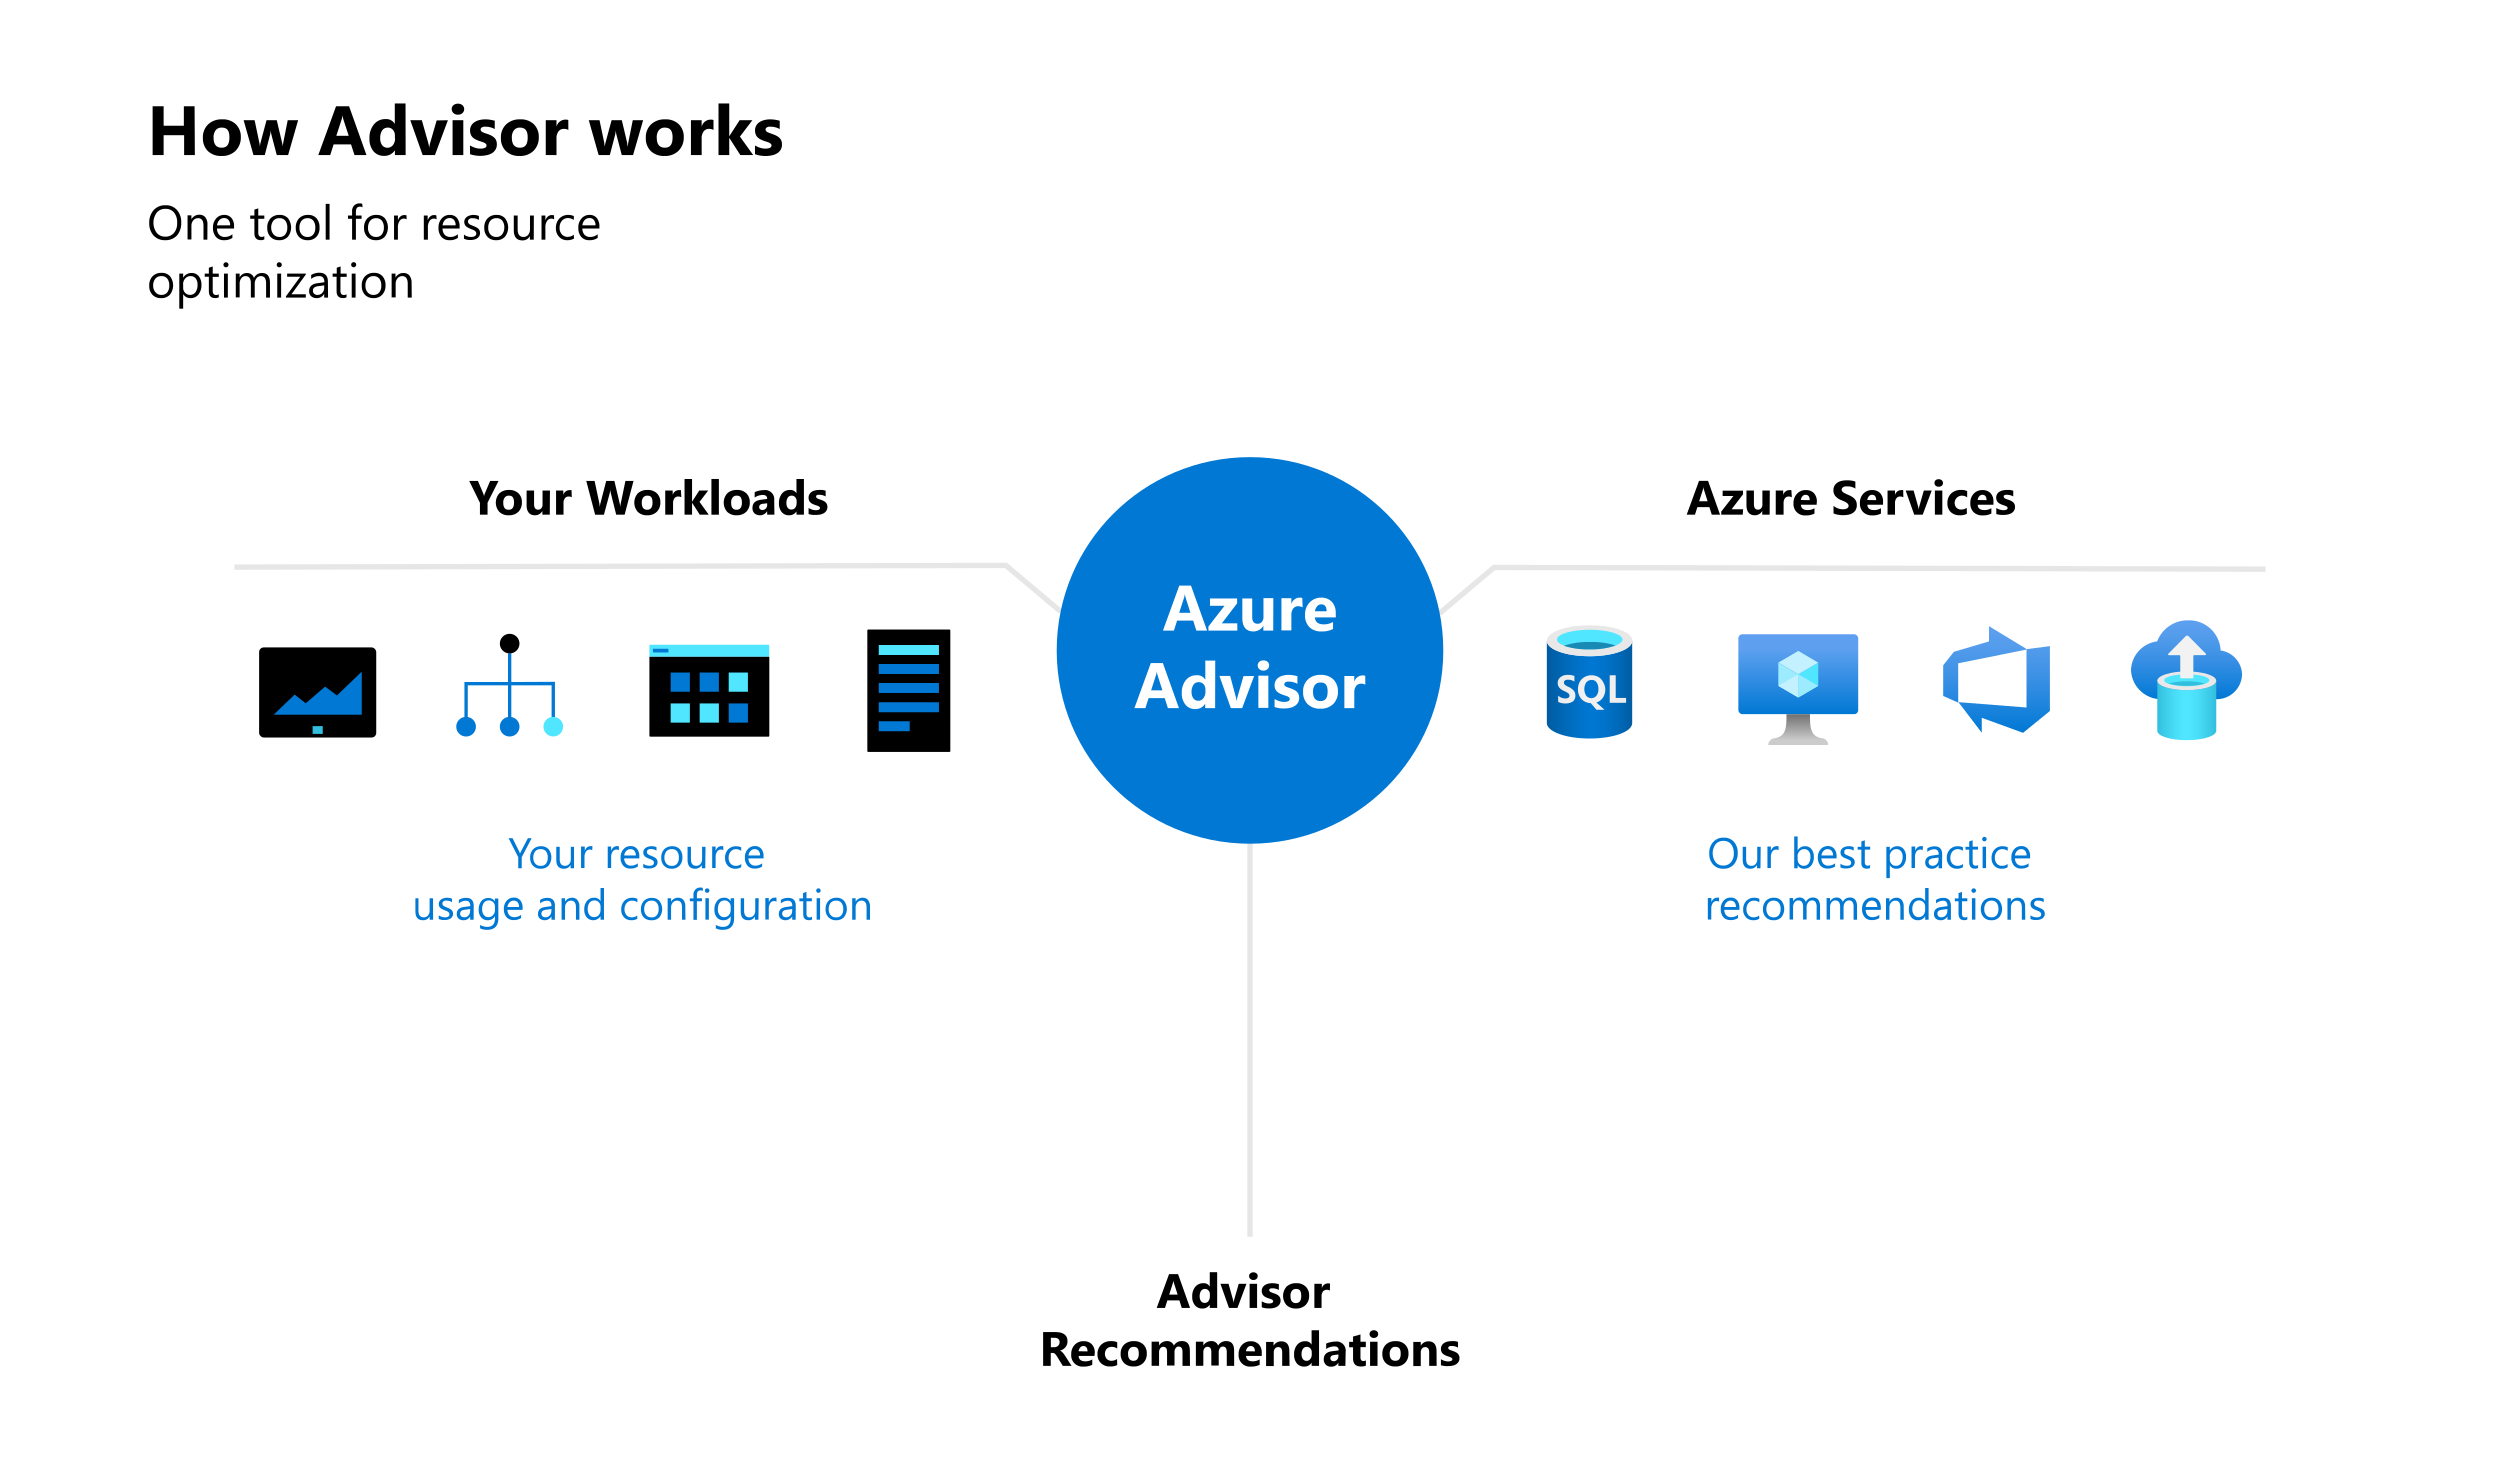 <svg id="Layer_1" data-name="Layer 1" xmlns="http://www.w3.org/2000/svg" xmlns:xlink="http://www.w3.org/1999/xlink" viewBox="0 0 466 273"><defs><style>.cls-1{fill:#fff;}.cls-2{fill:#e6e6e6;}.cls-3{fill:#0078d4;}.cls-4{fill:#50e6ff;}.cls-5{fill:#32bedd;}.cls-6{fill:url(#linear-gradient);}.cls-7{fill:#c3f1ff;}.cls-8{fill:#9cebff;}.cls-9{fill:url(#linear-gradient-2);}.cls-10{fill:url(#linear-gradient-3);}.cls-11{fill:url(#linear-gradient-4);}.cls-12{fill:#e8e8e8;}.cls-13{fill:#f2f2f2;}.cls-14{fill:url(#linear-gradient-5);}.cls-15{fill:#198ab3;}.cls-16{fill:url(#radial-gradient);}.cls-17{fill:url(#linear-gradient-6);}</style><linearGradient id="linear-gradient" x1="335.2" y1="500.87" x2="335.2" y2="515.77" gradientTransform="matrix(1, 0, 0, -1, 0, 634)" gradientUnits="userSpaceOnUse"><stop offset="0" stop-color="#0078d4"/><stop offset="0.82" stop-color="#5ea0ef"/></linearGradient><linearGradient id="linear-gradient-2" x1="335.2" y1="495.13" x2="335.2" y2="500.87" gradientTransform="matrix(1, 0, 0, -1, 0, 634)" gradientUnits="userSpaceOnUse"><stop offset="0.15" stop-color="#ccc"/><stop offset="1" stop-color="#707070"/></linearGradient><linearGradient id="linear-gradient-3" x1="407.56" y1="503.67" x2="407.56" y2="518.37" gradientTransform="matrix(1, 0, 0, -1, 0, 634)" gradientUnits="userSpaceOnUse"><stop offset="0" stop-color="#0078d4"/><stop offset="0.16" stop-color="#1380da"/><stop offset="0.53" stop-color="#3c91e5"/><stop offset="0.82" stop-color="#559cec"/><stop offset="1" stop-color="#5ea0ef"/></linearGradient><linearGradient id="linear-gradient-4" x1="402.12" y1="501.56" x2="413.11" y2="501.56" gradientTransform="matrix(1, 0, 0, -1, 0, 634)" gradientUnits="userSpaceOnUse"><stop offset="0" stop-color="#32bedd"/><stop offset="0.06" stop-color="#37c5e3"/><stop offset="0.3" stop-color="#49ddf7"/><stop offset="0.45" stop-color="#50e6ff"/><stop offset="0.55" stop-color="#50e6ff"/><stop offset="0.7" stop-color="#49ddf7"/><stop offset="0.94" stop-color="#37c5e3"/><stop offset="1" stop-color="#32bedd"/></linearGradient><linearGradient id="linear-gradient-5" x1="288.37" y1="505.45" x2="304.28" y2="505.45" gradientTransform="matrix(1, 0, 0, -1, 0, 634)" gradientUnits="userSpaceOnUse"><stop offset="0" stop-color="#005ba1"/><stop offset="0.07" stop-color="#0060a9"/><stop offset="0.36" stop-color="#0071c8"/><stop offset="0.52" stop-color="#0078d4"/><stop offset="0.64" stop-color="#0074cd"/><stop offset="0.82" stop-color="#006abb"/><stop offset="1" stop-color="#005ba1"/></linearGradient><radialGradient id="radial-gradient" cx="296.77" cy="504.94" r="8.77" gradientTransform="matrix(1, 0, 0, -1, 0, 634)" gradientUnits="userSpaceOnUse"><stop offset="0" stop-color="#f2f2f2"/><stop offset="0.58" stop-color="#eee"/><stop offset="1" stop-color="#e6e6e6"/></radialGradient><linearGradient id="linear-gradient-6" x1="372.17" y1="497.46" x2="372.17" y2="517.24" xlink:href="#linear-gradient-3"/></defs><rect class="cls-1" width="466" height="273"/><path d="M36.32,28.91h-2V25.2H30.5v3.71H28.45v-9.1H30.5v3.63h3.77V19.81h2Z" transform="translate(0)"/><path d="M41.31,29.07a3.48,3.48,0,0,1-2.56-.91,3.3,3.3,0,0,1-.93-2.47,3.29,3.29,0,0,1,1-2.53,3.62,3.62,0,0,1,2.61-.91,3.43,3.43,0,0,1,2.53.91,3.22,3.22,0,0,1,.93,2.41,3.46,3.46,0,0,1-1,2.56A3.53,3.53,0,0,1,41.31,29.07Zm0-5.28a1.34,1.34,0,0,0-1.11.49,2.14,2.14,0,0,0-.39,1.38c0,1.25.5,1.87,1.51,1.87s1.44-.64,1.44-1.92S42.33,23.79,41.36,23.79Z" transform="translate(0)"/><path d="M55.57,22.41l-1.87,6.5H51.59l-1-3.81a4.17,4.17,0,0,1-.11-.83h0a5.73,5.73,0,0,1-.13.81l-1,3.83H47.25l-1.84-6.5h2.05l.89,4.24a4.31,4.31,0,0,1,.1.72h0a4.62,4.62,0,0,1,.11-.75l1.12-4.21h1.91l1,4.24a5.06,5.06,0,0,1,.09.74h0c0-.25.06-.49.11-.74l.84-4.24Z" transform="translate(0)"/><path d="M68.31,28.91H66.08l-.65-2H62.19l-.64,2H59.33l3.31-9.1h2.43ZM65,25.31l-1-3.06a4.16,4.16,0,0,1-.15-.82h0a3.78,3.78,0,0,1-.16.8l-1,3.08Z" transform="translate(0)"/><path d="M75.61,28.91h-2V28h0a2.26,2.26,0,0,1-2,1.05,2.49,2.49,0,0,1-2-.86,3.59,3.59,0,0,1-.74-2.4,3.92,3.92,0,0,1,.82-2.59,2.7,2.7,0,0,1,2.15-1,1.83,1.83,0,0,1,1.75.9h0V19.29h2Zm-2-3.16v-.49a1.51,1.51,0,0,0-.37-1.05,1.19,1.19,0,0,0-1-.42,1.21,1.21,0,0,0-1,.52,2.44,2.44,0,0,0-.37,1.44,2.12,2.12,0,0,0,.36,1.32,1.29,1.29,0,0,0,2,0A2,2,0,0,0,73.64,25.75Z" transform="translate(0)"/><path d="M83.49,22.41l-2.42,6.5H78.78l-2.3-6.5h2.15l1.13,4A6.15,6.15,0,0,1,80,27.57h0a6.52,6.52,0,0,1,.24-1.12l1.15-4Z" transform="translate(0)"/><path d="M85.36,21.38a1.16,1.16,0,0,1-.83-.3,1,1,0,0,1-.33-.74.94.94,0,0,1,.33-.74,1.37,1.37,0,0,1,1.66,0,1,1,0,0,1,0,1.49A1.2,1.2,0,0,1,85.36,21.38Zm1,7.53h-2v-6.5h2Z" transform="translate(0)"/><path d="M87.61,28.74V27.11a4.34,4.34,0,0,0,1,.45,3.18,3.18,0,0,0,.93.14,1.93,1.93,0,0,0,.84-.14.48.48,0,0,0,.31-.45.41.41,0,0,0-.14-.31,1.24,1.24,0,0,0-.36-.23,3.79,3.79,0,0,0-.48-.17l-.5-.17a5.47,5.47,0,0,1-.68-.31,2.55,2.55,0,0,1-.5-.39,1.58,1.58,0,0,1-.3-.52,2,2,0,0,1-.11-.69,1.78,1.78,0,0,1,.24-.94,1.87,1.87,0,0,1,.64-.64,2.8,2.8,0,0,1,.9-.37,4.68,4.68,0,0,1,1.07-.12,5.1,5.1,0,0,1,.87.07,6.56,6.56,0,0,1,.88.19v1.55a2.94,2.94,0,0,0-.82-.33,3.15,3.15,0,0,0-.85-.11,2.13,2.13,0,0,0-.37,0,1.25,1.25,0,0,0-.31.1.6.6,0,0,0-.21.17.4.4,0,0,0-.07.24.44.44,0,0,0,.11.31,1.06,1.06,0,0,0,.3.22,3.19,3.19,0,0,0,.41.16l.44.15a5.54,5.54,0,0,1,.73.3,2.57,2.57,0,0,1,.55.39,1.43,1.43,0,0,1,.36.52,1.92,1.92,0,0,1,.12.71,1.82,1.82,0,0,1-.25,1,2.11,2.11,0,0,1-.66.67,3.15,3.15,0,0,1-1,.37,5.22,5.22,0,0,1-1.13.12A5.85,5.85,0,0,1,87.61,28.74Z" transform="translate(0)"/><path d="M96.85,29.07a3.48,3.48,0,0,1-2.55-.91,3.3,3.3,0,0,1-.93-2.47,3.29,3.29,0,0,1,1-2.53,3.62,3.62,0,0,1,2.6-.91,3.44,3.44,0,0,1,2.54.91,3.22,3.22,0,0,1,.92,2.41,3.42,3.42,0,0,1-1,2.56A3.5,3.5,0,0,1,96.85,29.07Zm.06-5.28a1.33,1.33,0,0,0-1.11.49,2.14,2.14,0,0,0-.39,1.38c0,1.25.5,1.87,1.51,1.87s1.44-.64,1.44-1.92S97.88,23.79,96.91,23.79Z" transform="translate(0)"/><path d="M105.94,24.22a1.74,1.74,0,0,0-.84-.2,1.21,1.21,0,0,0-1,.48,2.08,2.08,0,0,0-.37,1.31v3.1h-2v-6.5h2v1.21h0a1.72,1.72,0,0,1,1.71-1.32,1.27,1.27,0,0,1,.49.07Z" transform="translate(0)"/><path d="M119.88,22.41,118,28.91H115.9l-1-3.81a4.17,4.17,0,0,1-.11-.83h0a5.92,5.92,0,0,1-.12.81l-1,3.83h-2.08l-1.84-6.5h2l.89,4.24c0,.2.07.44.1.72h0a4.53,4.53,0,0,1,.12-.75L114,22.41h1.91l1,4.24c0,.11,0,.35.09.74h0c0-.25.06-.49.1-.74l.85-4.24Z" transform="translate(0)"/><path d="M123.86,29.07a3.48,3.48,0,0,1-2.55-.91,3.3,3.3,0,0,1-.93-2.47,3.32,3.32,0,0,1,1-2.53,3.66,3.66,0,0,1,2.61-.91,3.44,3.44,0,0,1,2.54.91,3.22,3.22,0,0,1,.92,2.41,3.42,3.42,0,0,1-1,2.56A3.5,3.5,0,0,1,123.86,29.07Zm.06-5.28a1.33,1.33,0,0,0-1.11.49,2.14,2.14,0,0,0-.39,1.38c0,1.25.5,1.87,1.51,1.87s1.44-.64,1.44-1.92S124.89,23.79,123.92,23.79Z" transform="translate(0)"/><path d="M133,24.22a1.74,1.74,0,0,0-.84-.2,1.21,1.21,0,0,0-1,.48,2.08,2.08,0,0,0-.37,1.31v3.1h-2v-6.5h2v1.21h0a1.72,1.72,0,0,1,1.71-1.32,1.27,1.27,0,0,1,.49.07Z" transform="translate(0)"/><path d="M140.4,28.91H138l-2.07-3.22h0v3.22h-2V19.29h2v6.12h0l1.93-3h2.38l-2.32,3.05Z" transform="translate(0)"/><path d="M140.73,28.74V27.11a4.34,4.34,0,0,0,1,.45,3.18,3.18,0,0,0,.93.14,2,2,0,0,0,.84-.14.49.49,0,0,0,.31-.45.41.41,0,0,0-.14-.31,1.59,1.59,0,0,0-.36-.23c-.15-.06-.31-.12-.48-.17l-.5-.17a4.87,4.87,0,0,1-.68-.31,2.28,2.28,0,0,1-.5-.39,1.58,1.58,0,0,1-.3-.52,2,2,0,0,1-.11-.69,1.78,1.78,0,0,1,.24-.94,1.93,1.93,0,0,1,.63-.64,3,3,0,0,1,.91-.37,4.66,4.66,0,0,1,1.06-.12,5.3,5.3,0,0,1,.88.07,6.56,6.56,0,0,1,.88.19v1.55a3.07,3.07,0,0,0-.82-.33,3.15,3.15,0,0,0-.85-.11,2.13,2.13,0,0,0-.37,0,1.25,1.25,0,0,0-.31.1.6.6,0,0,0-.21.17.41.41,0,0,0-.08.24.45.45,0,0,0,.12.31,1.16,1.16,0,0,0,.29.22l.41.16L144,25a4.88,4.88,0,0,1,.72.3,2.41,2.41,0,0,1,.56.39,1.73,1.73,0,0,1,.36.52,1.92,1.92,0,0,1,.12.71,1.82,1.82,0,0,1-.25,1,2,2,0,0,1-.67.67,3,3,0,0,1-1,.37,5.13,5.13,0,0,1-1.12.12A5.81,5.81,0,0,1,140.73,28.74Z" transform="translate(0)"/><path d="M30.77,44.77a2.78,2.78,0,0,1-2.15-.88,3.32,3.32,0,0,1-.8-2.3,3.45,3.45,0,0,1,.82-2.42,2.85,2.85,0,0,1,2.24-.91,2.68,2.68,0,0,1,2.1.88,3.29,3.29,0,0,1,.8,2.3A3.51,3.51,0,0,1,33,43.88,2.86,2.86,0,0,1,30.77,44.77Zm.05-5.84a2,2,0,0,0-1.61.71,3.2,3.2,0,0,0,0,3.76,2,2,0,0,0,1.58.71,2.05,2.05,0,0,0,1.63-.68,2.75,2.75,0,0,0,.6-1.89,2.87,2.87,0,0,0-.58-1.93A2,2,0,0,0,30.82,38.93Z" transform="translate(0)"/><path d="M38.65,44.67h-.72V42.1c0-1-.35-1.43-1-1.43a1.15,1.15,0,0,0-.9.4,1.57,1.57,0,0,0-.35,1v2.57h-.72v-4.5h.72v.74h0a1.63,1.63,0,0,1,1.47-.85,1.36,1.36,0,0,1,1.13.48,2.14,2.14,0,0,1,.39,1.38Z" transform="translate(0)"/><path d="M43.63,42.6H40.45a1.68,1.68,0,0,0,.41,1.16,1.39,1.39,0,0,0,1.06.41,2.24,2.24,0,0,0,1.4-.5v.67a2.61,2.61,0,0,1-1.57.43,1.89,1.89,0,0,1-1.5-.61,2.53,2.53,0,0,1-.55-1.73,2.44,2.44,0,0,1,.6-1.71,1.92,1.92,0,0,1,1.48-.66,1.68,1.68,0,0,1,1.36.57,2.35,2.35,0,0,1,.49,1.59ZM42.89,42a1.43,1.43,0,0,0-.3-1,1,1,0,0,0-.83-.35,1.18,1.18,0,0,0-.86.36,1.68,1.68,0,0,0-.44,1Z" transform="translate(0)"/><path d="M49.27,44.62a1.31,1.31,0,0,1-.67.14c-.79,0-1.18-.44-1.18-1.31V40.78h-.78v-.61h.78v-1.1l.72-.23v1.33h1.13v.61H48.14v2.54a1.06,1.06,0,0,0,.15.64.61.61,0,0,0,.51.2.75.75,0,0,0,.47-.15Z" transform="translate(0)"/><path d="M52,44.77a2.09,2.09,0,0,1-1.59-.63,2.32,2.32,0,0,1-.59-1.67,2.43,2.43,0,0,1,.61-1.77,2.24,2.24,0,0,1,1.68-.64,2,2,0,0,1,1.57.62,2.84,2.84,0,0,1,0,3.44A2.12,2.12,0,0,1,52,44.77Zm.06-4.1a1.38,1.38,0,0,0-1.1.47,2,2,0,0,0-.41,1.3A1.82,1.82,0,0,0,51,43.7a1.39,1.39,0,0,0,1.1.47,1.3,1.3,0,0,0,1.07-.46,2,2,0,0,0,.38-1.28,2,2,0,0,0-.38-1.31A1.32,1.32,0,0,0,52.1,40.67Z" transform="translate(0)"/><path d="M57.32,44.77a2.1,2.1,0,0,1-1.6-.63,2.36,2.36,0,0,1-.59-1.67,2.43,2.43,0,0,1,.62-1.77,2.2,2.2,0,0,1,1.67-.64,2,2,0,0,1,1.57.62,2.45,2.45,0,0,1,.57,1.72A2.38,2.38,0,0,1,59,44.12,2.11,2.11,0,0,1,57.32,44.77Zm0-4.1a1.39,1.39,0,0,0-1.1.47,1.94,1.94,0,0,0-.4,1.3,1.77,1.77,0,0,0,.41,1.26,1.37,1.37,0,0,0,1.09.47,1.28,1.28,0,0,0,1.07-.46,1.9,1.9,0,0,0,.38-1.28,2,2,0,0,0-.38-1.31A1.31,1.31,0,0,0,57.37,40.67Z" transform="translate(0)"/><path d="M61.43,44.67h-.72V38h.72Z" transform="translate(0)"/><path d="M67.58,38.64a1,1,0,0,0-.48-.12c-.5,0-.76.32-.76.95v.7H67.4v.61H66.34v3.89h-.71V40.78h-.77v-.61h.77v-.73A1.49,1.49,0,0,1,66,38.32a1.39,1.39,0,0,1,1-.41,1.26,1.26,0,0,1,.52.08Z" transform="translate(0)"/><path d="M70.05,44.77a2.09,2.09,0,0,1-1.59-.63,2.33,2.33,0,0,1-.6-1.67,2.43,2.43,0,0,1,.62-1.77,2.22,2.22,0,0,1,1.68-.64,2,2,0,0,1,1.57.62,2.84,2.84,0,0,1,0,3.44A2.12,2.12,0,0,1,70.05,44.77Zm.06-4.1a1.38,1.38,0,0,0-1.1.47,2,2,0,0,0-.41,1.3A1.82,1.82,0,0,0,69,43.7a1.39,1.39,0,0,0,1.1.47,1.3,1.3,0,0,0,1.07-.46,2,2,0,0,0,.38-1.28,2,2,0,0,0-.38-1.31A1.32,1.32,0,0,0,70.11,40.67Z" transform="translate(0)"/><path d="M75.79,40.9a.85.85,0,0,0-.54-.15.91.91,0,0,0-.77.44,2,2,0,0,0-.31,1.18v2.3h-.72v-4.5h.72v.92h0a1.69,1.69,0,0,1,.47-.74,1.11,1.11,0,0,1,.71-.26,1.19,1.19,0,0,1,.43.06Z" transform="translate(0)"/><path d="M81.39,40.9a.88.88,0,0,0-.55-.15.92.92,0,0,0-.77.44,2,2,0,0,0-.31,1.18v2.3H79v-4.5h.72v.92h0a1.6,1.6,0,0,1,.47-.74,1.11,1.11,0,0,1,.71-.26,1.23,1.23,0,0,1,.43.06Z" transform="translate(0)"/><path d="M85.67,42.6H82.49a1.73,1.73,0,0,0,.4,1.16,1.42,1.42,0,0,0,1.07.41,2.22,2.22,0,0,0,1.39-.5v.67a2.56,2.56,0,0,1-1.57.43,1.88,1.88,0,0,1-1.49-.61,2.48,2.48,0,0,1-.55-1.73,2.44,2.44,0,0,1,.6-1.71,1.9,1.9,0,0,1,1.48-.66,1.68,1.68,0,0,1,1.36.57,2.4,2.4,0,0,1,.49,1.59ZM84.93,42a1.54,1.54,0,0,0-.3-1,1,1,0,0,0-.83-.35,1.15,1.15,0,0,0-.86.36,1.62,1.62,0,0,0-.44,1Z" transform="translate(0)"/><path d="M86.48,44.5v-.77a2.17,2.17,0,0,0,1.3.44c.63,0,1-.21,1-.64a.56.56,0,0,0-.08-.3.77.77,0,0,0-.22-.22,1.29,1.29,0,0,0-.33-.18l-.4-.16a5.2,5.2,0,0,1-.52-.24,1.61,1.61,0,0,1-.38-.27,1,1,0,0,1-.23-.35,1.17,1.17,0,0,1-.08-.45,1,1,0,0,1,.15-.56,1.17,1.17,0,0,1,.39-.41,1.61,1.61,0,0,1,.55-.24,2.25,2.25,0,0,1,.64-.09,2.64,2.64,0,0,1,1,.2V41a2.08,2.08,0,0,0-1.14-.32,1.4,1.4,0,0,0-.37,0,1.36,1.36,0,0,0-.27.13.89.89,0,0,0-.19.2.58.58,0,0,0-.06.26.67.67,0,0,0,.06.3,1.2,1.2,0,0,0,.19.21,1.39,1.39,0,0,0,.3.16l.4.17a4.61,4.61,0,0,1,.54.23,2,2,0,0,1,.4.27,1.1,1.1,0,0,1,.26.35,1.13,1.13,0,0,1,.09.47,1.06,1.06,0,0,1-.15.58,1.27,1.27,0,0,1-.39.41,1.81,1.81,0,0,1-.57.24,2.46,2.46,0,0,1-.67.08A2.57,2.57,0,0,1,86.48,44.5Z" transform="translate(0)"/><path d="M92.46,44.77a2.1,2.1,0,0,1-1.6-.63,2.36,2.36,0,0,1-.59-1.67,2.39,2.39,0,0,1,.62-1.77,2.2,2.2,0,0,1,1.67-.64,2,2,0,0,1,1.57.62,2.8,2.8,0,0,1,0,3.44A2.11,2.11,0,0,1,92.46,44.77Zm.05-4.1a1.39,1.39,0,0,0-1.1.47,1.94,1.94,0,0,0-.4,1.3,1.82,1.82,0,0,0,.4,1.26,1.41,1.41,0,0,0,1.1.47,1.3,1.3,0,0,0,1.07-.46A2,2,0,0,0,94,42.43a2,2,0,0,0-.38-1.31A1.32,1.32,0,0,0,92.51,40.67Z" transform="translate(0)"/><path d="M99.49,44.67h-.72V44h0a1.48,1.48,0,0,1-1.39.81c-1.07,0-1.61-.64-1.61-1.91V40.17h.72v2.57c0,.95.36,1.43,1.09,1.43a1.11,1.11,0,0,0,.87-.39,1.53,1.53,0,0,0,.34-1V40.17h.72Z" transform="translate(0)"/><path d="M103.29,40.9a.88.88,0,0,0-.55-.15.94.94,0,0,0-.77.44,2,2,0,0,0-.31,1.18v2.3h-.72v-4.5h.72v.92h0a1.6,1.6,0,0,1,.47-.74,1.11,1.11,0,0,1,.71-.26,1.19,1.19,0,0,1,.43.06Z" transform="translate(0)"/><path d="M107,44.46a2.34,2.34,0,0,1-1.23.31,2,2,0,0,1-1.55-.62,2.26,2.26,0,0,1-.6-1.63,2.5,2.5,0,0,1,.64-1.78,2.24,2.24,0,0,1,1.7-.68,2.32,2.32,0,0,1,1,.22V41a1.87,1.87,0,0,0-1.07-.35,1.47,1.47,0,0,0-1.14.49,1.89,1.89,0,0,0-.44,1.3,1.78,1.78,0,0,0,.42,1.25,1.44,1.44,0,0,0,1.11.46,1.78,1.78,0,0,0,1.11-.4Z" transform="translate(0)"/><path d="M111.73,42.6h-3.18a1.73,1.73,0,0,0,.4,1.16,1.42,1.42,0,0,0,1.07.41,2.22,2.22,0,0,0,1.39-.5v.67a2.59,2.59,0,0,1-1.57.43,1.88,1.88,0,0,1-1.49-.61,2.48,2.48,0,0,1-.55-1.73,2.44,2.44,0,0,1,.6-1.71,1.9,1.9,0,0,1,1.48-.66,1.69,1.69,0,0,1,1.36.57,2.4,2.4,0,0,1,.49,1.59ZM111,42a1.54,1.54,0,0,0-.3-1,1,1,0,0,0-.83-.35A1.15,1.15,0,0,0,109,41a1.62,1.62,0,0,0-.44,1Z" transform="translate(0)"/><path d="M30,55.57a2.09,2.09,0,0,1-1.59-.63,2.32,2.32,0,0,1-.59-1.67,2.39,2.39,0,0,1,.62-1.77,2.2,2.2,0,0,1,1.67-.64,2,2,0,0,1,1.57.62,2.8,2.8,0,0,1,0,3.44A2.12,2.12,0,0,1,30,55.57Zm.06-4.1a1.38,1.38,0,0,0-1.1.47,2,2,0,0,0-.41,1.3A1.82,1.82,0,0,0,29,54.5a1.39,1.39,0,0,0,1.1.47,1.33,1.33,0,0,0,1.07-.46,2,2,0,0,0,.38-1.28,2,2,0,0,0-.38-1.31A1.32,1.32,0,0,0,30.07,51.47Z" transform="translate(0)"/><path d="M34.14,54.82h0v2.72h-.72V51h.72v.79h0a1.72,1.72,0,0,1,1.56-.9,1.64,1.64,0,0,1,1.36.61,2.51,2.51,0,0,1,.49,1.61A2.81,2.81,0,0,1,37,54.89a1.82,1.82,0,0,1-1.51.68A1.52,1.52,0,0,1,34.14,54.82Zm0-1.82v.63a1.36,1.36,0,0,0,.36.95,1.29,1.29,0,0,0,1.95-.12,2.32,2.32,0,0,0,.37-1.39,1.84,1.84,0,0,0-.35-1.18,1.15,1.15,0,0,0-.94-.42,1.24,1.24,0,0,0-1,.44A1.56,1.56,0,0,0,34.13,53Z" transform="translate(0)"/><path d="M40.78,55.42a1.31,1.31,0,0,1-.67.14c-.79,0-1.18-.44-1.18-1.31V51.58h-.77V51h.77v-1.1l.72-.23V51h1.13v.61H39.65v2.54a1.06,1.06,0,0,0,.15.64.63.63,0,0,0,.51.2.73.73,0,0,0,.47-.15Z" transform="translate(0)"/><path d="M42.12,49.82a.44.44,0,0,1-.33-.13.45.45,0,0,1-.14-.33.46.46,0,0,1,.14-.34.48.48,0,0,1,.66,0,.42.42,0,0,1,.14.34.42.42,0,0,1-.14.33A.44.44,0,0,1,42.12,49.82Zm.35,5.65h-.72V51h.72Z" transform="translate(0)"/><path d="M50.32,55.47H49.6V52.88a2,2,0,0,0-.23-1.08.9.9,0,0,0-.78-.33,1,1,0,0,0-.79.42,1.65,1.65,0,0,0-.32,1v2.57h-.72V52.79q0-1.32-1-1.32a.92.92,0,0,0-.78.4,1.6,1.6,0,0,0-.31,1v2.57h-.72V51h.72v.71h0a1.5,1.5,0,0,1,1.39-.82,1.33,1.33,0,0,1,.81.26,1.29,1.29,0,0,1,.47.67,1.6,1.6,0,0,1,1.49-.93c1,0,1.49.61,1.49,1.83Z" transform="translate(0)"/><path d="M52.05,49.82a.44.44,0,0,1-.33-.13.45.45,0,0,1-.14-.33.46.46,0,0,1,.14-.34.48.48,0,0,1,.66,0,.42.42,0,0,1,.14.34.42.42,0,0,1-.14.33A.44.44,0,0,1,52.05,49.82Zm.35,5.65h-.72V51h.72Z" transform="translate(0)"/><path d="M57,51.17l-2.67,3.68H57v.62h-3.7v-.23l2.67-3.66H53.52V51H57Z" transform="translate(0)"/><path d="M61.15,55.47h-.72v-.71h0a1.5,1.5,0,0,1-1.38.81A1.54,1.54,0,0,1,58,55.22a1.27,1.27,0,0,1-.38-.95c0-.84.5-1.33,1.49-1.47l1.35-.19q0-1.14-.93-1.14A2.22,2.22,0,0,0,58,52v-.74a2.84,2.84,0,0,1,1.53-.42q1.59,0,1.59,1.68Zm-.72-2.28-1.09.15a1.78,1.78,0,0,0-.75.25.72.72,0,0,0-.26.63.68.68,0,0,0,.24.54.88.88,0,0,0,.62.21,1.16,1.16,0,0,0,.89-.38,1.36,1.36,0,0,0,.35-1Z" transform="translate(0)"/><path d="M64.59,55.42a1.31,1.31,0,0,1-.67.14c-.79,0-1.18-.44-1.18-1.31V51.58H62V51h.77v-1.1l.72-.23V51h1.13v.61H63.46v2.54a1.06,1.06,0,0,0,.15.64.63.63,0,0,0,.51.2.73.73,0,0,0,.47-.15Z" transform="translate(0)"/><path d="M65.93,49.82a.44.44,0,0,1-.33-.13.45.45,0,0,1-.14-.33A.46.46,0,0,1,65.6,49a.48.48,0,0,1,.66,0,.46.46,0,0,1,.14.34.45.45,0,0,1-.14.33A.44.44,0,0,1,65.93,49.82Zm.35,5.65h-.72V51h.72Z" transform="translate(0)"/><path d="M69.62,55.57a2.1,2.1,0,0,1-1.6-.63,2.36,2.36,0,0,1-.59-1.67,2.43,2.43,0,0,1,.62-1.77,2.2,2.2,0,0,1,1.67-.64,2,2,0,0,1,1.57.62,2.45,2.45,0,0,1,.57,1.72,2.38,2.38,0,0,1-.61,1.72A2.11,2.11,0,0,1,69.62,55.57Zm0-4.1a1.39,1.39,0,0,0-1.1.47,1.94,1.94,0,0,0-.4,1.3,1.77,1.77,0,0,0,.41,1.26,1.37,1.37,0,0,0,1.09.47,1.31,1.31,0,0,0,1.07-.46,1.9,1.9,0,0,0,.38-1.28,2,2,0,0,0-.38-1.31A1.31,1.31,0,0,0,69.67,51.47Z" transform="translate(0)"/><path d="M76.75,55.47H76V52.9c0-.95-.35-1.43-1-1.43a1.15,1.15,0,0,0-.9.4,1.57,1.57,0,0,0-.35,1v2.57H73V51h.72v.74h0a1.63,1.63,0,0,1,1.47-.85,1.4,1.4,0,0,1,1.14.48,2.2,2.2,0,0,1,.39,1.38Z" transform="translate(0)"/><rect class="cls-2" x="232.5" y="148.33" width="1" height="82.2"/><path d="M221.83,243.8h-1.55l-.44-1.4h-2.25l-.44,1.4h-1.54l2.3-6.3h1.68Zm-2.32-2.49-.68-2.12a2.57,2.57,0,0,1-.1-.56h0a2.24,2.24,0,0,1-.11.55l-.68,2.13Z" transform="translate(0)"/><path d="M226.88,243.8H225.5v-.62h0a1.56,1.56,0,0,1-1.4.73,1.71,1.71,0,0,1-1.35-.59,2.44,2.44,0,0,1-.52-1.67,2.64,2.64,0,0,1,.57-1.78,1.85,1.85,0,0,1,1.49-.68,1.26,1.26,0,0,1,1.21.63h0v-2.68h1.38Zm-1.36-2.19v-.33a1,1,0,0,0-.25-.73.82.82,0,0,0-.67-.29.86.86,0,0,0-.72.36,1.69,1.69,0,0,0-.26,1,1.53,1.53,0,0,0,.25.92.85.85,0,0,0,.7.32.83.83,0,0,0,.69-.34A1.44,1.44,0,0,0,225.52,241.61Z" transform="translate(0)"/><path d="M232.34,239.3l-1.68,4.5h-1.58l-1.59-4.5H229l.78,2.78a4.32,4.32,0,0,1,.16.8h0a4.32,4.32,0,0,1,.16-.78l.8-2.8Z" transform="translate(0)"/><path d="M233.63,238.59a.8.8,0,0,1-.57-.21.68.68,0,0,1-.23-.51.65.65,0,0,1,.23-.51.93.93,0,0,1,1.15,0,.64.64,0,0,1,.22.51.67.67,0,0,1-.22.52A.85.85,0,0,1,233.63,238.59Zm.69,5.21h-1.39v-4.5h1.39Z" transform="translate(0)"/><path d="M235.19,243.68v-1.12a3,3,0,0,0,.69.31,2.5,2.5,0,0,0,.64.1,1.48,1.48,0,0,0,.58-.1.33.33,0,0,0,.22-.31.3.3,0,0,0-.1-.22.76.76,0,0,0-.25-.15,1.61,1.61,0,0,0-.33-.12l-.35-.12a3.45,3.45,0,0,1-.47-.22,1.35,1.35,0,0,1-.34-.27,1.07,1.07,0,0,1-.21-.36,1.32,1.32,0,0,1-.08-.47,1.21,1.21,0,0,1,.17-.65,1.35,1.35,0,0,1,.44-.45,2,2,0,0,1,.63-.26,3.47,3.47,0,0,1,.73-.08,4.3,4.3,0,0,1,.61.05,4.42,4.42,0,0,1,.61.13v1.08a2,2,0,0,0-.57-.23,2,2,0,0,0-.59-.08l-.26,0-.21.07a.44.44,0,0,0-.15.12.31.31,0,0,0,0,.17.32.32,0,0,0,.08.21.57.57,0,0,0,.21.15l.28.11.31.11a2.89,2.89,0,0,1,.5.21,1.36,1.36,0,0,1,.39.27,1,1,0,0,1,.24.36,1.19,1.19,0,0,1,.09.49,1.25,1.25,0,0,1-.18.68,1.27,1.27,0,0,1-.46.46,1.94,1.94,0,0,1-.66.26,3.33,3.33,0,0,1-.78.08A3.88,3.88,0,0,1,235.19,243.68Z" transform="translate(0)"/><path d="M241.59,243.91a2.42,2.42,0,0,1-1.77-.63,2.61,2.61,0,0,1,0-3.46,2.52,2.52,0,0,1,1.8-.63,2.38,2.38,0,0,1,1.76.63,2.23,2.23,0,0,1,.64,1.67,2.36,2.36,0,0,1-.66,1.77A2.43,2.43,0,0,1,241.59,243.91Zm0-3.65a.92.92,0,0,0-.77.34,1.47,1.47,0,0,0-.27,1c0,.87.35,1.3,1,1.3s1-.44,1-1.33S242.3,240.26,241.63,240.26Z" transform="translate(0)"/><path d="M247.89,240.56a1.15,1.15,0,0,0-.59-.14.85.85,0,0,0-.71.33,1.44,1.44,0,0,0-.25.9v2.15H245v-4.5h1.39v.84h0a1.2,1.2,0,0,1,1.18-.92.85.85,0,0,1,.35.06Z" transform="translate(0)"/><path d="M199.74,254.6h-1.63l-1-1.62q-.1-.18-.21-.33a2.73,2.73,0,0,0-.2-.25.62.62,0,0,0-.22-.15.48.48,0,0,0-.24-.06h-.38v2.41h-1.42v-6.3h2.25c1.53,0,2.29.57,2.29,1.72a1.68,1.68,0,0,1-.1.6,1.72,1.72,0,0,1-.73.89,2.34,2.34,0,0,1-.58.26v0a.87.87,0,0,1,.27.14,1.34,1.34,0,0,1,.25.23,3.22,3.22,0,0,1,.24.28c.07.1.14.2.2.3Zm-3.86-5.24v1.76h.61a1,1,0,0,0,.74-.27.89.89,0,0,0,.28-.66c0-.55-.33-.83-1-.83Z" transform="translate(0)"/><path d="M204,252.75h-2.94c0,.65.46,1,1.23,1a2.47,2.47,0,0,0,1.31-.35v1a3.48,3.48,0,0,1-1.62.33,2.1,2.1,0,0,1-2.3-2.29,2.41,2.41,0,0,1,.65-1.77A2.17,2.17,0,0,1,202,250a2,2,0,0,1,1.53.59,2.24,2.24,0,0,1,.54,1.58Zm-1.29-.85c0-.65-.26-1-.78-1a.72.72,0,0,0-.58.28,1.28,1.28,0,0,0-.3.69Z" transform="translate(0)"/><path d="M208.25,254.44a2.75,2.75,0,0,1-1.36.27,2.3,2.3,0,0,1-1.68-.63,2.18,2.18,0,0,1-.64-1.62,2.41,2.41,0,0,1,.69-1.81,2.55,2.55,0,0,1,1.84-.66,2.37,2.37,0,0,1,1.15.21v1.18a1.61,1.61,0,0,0-1-.32,1.27,1.27,0,0,0-.95.35,1.48,1.48,0,0,0,0,1.9,1.21,1.21,0,0,0,.92.34,1.81,1.81,0,0,0,1-.33Z" transform="translate(0)"/><path d="M211.31,254.71a2.42,2.42,0,0,1-1.77-.63,2.28,2.28,0,0,1-.65-1.71,2.32,2.32,0,0,1,.67-1.75,2.54,2.54,0,0,1,1.81-.63,2.38,2.38,0,0,1,1.75.63,2.23,2.23,0,0,1,.64,1.67,2.36,2.36,0,0,1-.66,1.77A2.39,2.39,0,0,1,211.31,254.71Zm0-3.65a.9.9,0,0,0-.76.34,1.42,1.42,0,0,0-.28.95c0,.87.35,1.3,1,1.3s1-.44,1-1.33S212,251.06,211.34,251.06Z" transform="translate(0)"/><path d="M221.81,254.6h-1.39V252c0-.66-.24-1-.72-1a.64.64,0,0,0-.55.29,1.17,1.17,0,0,0-.22.73v2.52h-1.39V252c0-.64-.23-.95-.71-.95a.66.66,0,0,0-.56.28,1.18,1.18,0,0,0-.22.76v2.5h-1.39v-4.5h1.39v.71h0a1.62,1.62,0,0,1,.6-.59,1.69,1.69,0,0,1,.85-.23,1.3,1.3,0,0,1,1.31.84,1.66,1.66,0,0,1,1.51-.84c1,0,1.47.61,1.47,1.81Z" transform="translate(0)"/><path d="M230.05,254.6h-1.38V252c0-.66-.24-1-.72-1a.65.65,0,0,0-.56.29,1.24,1.24,0,0,0-.22.73v2.52h-1.38V252c0-.64-.24-.95-.71-.95a.67.67,0,0,0-.57.28,1.25,1.25,0,0,0-.21.76v2.5h-1.39v-4.5h1.39v.71h0a1.73,1.73,0,0,1,.61-.59,1.67,1.67,0,0,1,.85-.23,1.29,1.29,0,0,1,1.3.84,1.67,1.67,0,0,1,1.51-.84c1,0,1.47.61,1.47,1.81Z" transform="translate(0)"/><path d="M235.19,252.75h-2.93c.05.65.46,1,1.23,1a2.47,2.47,0,0,0,1.31-.35v1a3.48,3.48,0,0,1-1.62.33,2.1,2.1,0,0,1-2.3-2.29,2.41,2.41,0,0,1,.65-1.77,2.17,2.17,0,0,1,1.6-.66,2,2,0,0,1,1.53.59,2.29,2.29,0,0,1,.53,1.58Zm-1.28-.85c0-.65-.26-1-.79-1a.72.72,0,0,0-.57.28,1.21,1.21,0,0,0-.3.69Z" transform="translate(0)"/><path d="M240.37,254.6H239v-2.5c0-.69-.25-1-.74-1a.77.77,0,0,0-.6.27,1.1,1.1,0,0,0-.23.71v2.56H236v-4.5h1.39v.71h0a1.6,1.6,0,0,1,1.44-.82q1.5,0,1.5,1.86Z" transform="translate(0)"/><path d="M245.87,254.6h-1.39V254h0a1.54,1.54,0,0,1-1.39.73,1.73,1.73,0,0,1-1.36-.59,2.49,2.49,0,0,1-.51-1.67,2.69,2.69,0,0,1,.56-1.78,1.87,1.87,0,0,1,1.49-.68,1.26,1.26,0,0,1,1.21.63h0v-2.68h1.39Zm-1.36-2.19v-.33a1.05,1.05,0,0,0-.26-.73.82.82,0,0,0-.66-.29.83.83,0,0,0-.72.36,1.62,1.62,0,0,0-.26,1,1.46,1.46,0,0,0,.25.92.85.85,0,0,0,.69.32.83.83,0,0,0,.69-.34A1.38,1.38,0,0,0,244.51,252.41Z" transform="translate(0)"/><path d="M250.78,254.6h-1.31V254h0a1.47,1.47,0,0,1-1.34.75,1.38,1.38,0,0,1-1-.37,1.34,1.34,0,0,1-.38-1c0-.87.52-1.38,1.55-1.51l1.23-.16c0-.5-.27-.74-.8-.74a2.71,2.71,0,0,0-1.53.48v-1a3,3,0,0,1,.79-.26,4,4,0,0,1,.92-.12,1.7,1.7,0,0,1,1.92,1.92Zm-1.3-1.83v-.3l-.82.11c-.45.06-.68.26-.68.61a.51.51,0,0,0,.17.39.63.63,0,0,0,.44.15.82.82,0,0,0,.64-.27A1,1,0,0,0,249.48,252.77Z" transform="translate(0)"/><path d="M254.6,254.55a2,2,0,0,1-.93.16c-1,0-1.46-.51-1.46-1.52v-2.06h-.73v-1h.73v-1l1.38-.39v1.36h1v1h-1V253c0,.47.19.7.56.7a.89.89,0,0,0,.45-.13Z" transform="translate(0)"/><path d="M256.09,249.39a.81.81,0,0,1-.58-.21.67.67,0,0,1-.22-.51.64.64,0,0,1,.22-.51.85.85,0,0,1,.58-.2.82.82,0,0,1,.57.2.65.65,0,0,1,.23.51.68.68,0,0,1-.23.52A.82.82,0,0,1,256.09,249.39Zm.68,5.21h-1.39v-4.5h1.39Z" transform="translate(0)"/><path d="M260.08,254.71a2.4,2.4,0,0,1-1.76-.63,2.28,2.28,0,0,1-.65-1.71,2.32,2.32,0,0,1,.67-1.75,2.54,2.54,0,0,1,1.81-.63,2.38,2.38,0,0,1,1.75.63,2.23,2.23,0,0,1,.64,1.67,2.36,2.36,0,0,1-.66,1.77A2.4,2.4,0,0,1,260.08,254.71Zm0-3.65a.9.9,0,0,0-.76.34,1.42,1.42,0,0,0-.28.95c0,.87.35,1.3,1.05,1.3s1-.44,1-1.33S260.79,251.06,260.12,251.06Z" transform="translate(0)"/><path d="M267.79,254.6H266.4v-2.5c0-.69-.24-1-.74-1a.77.77,0,0,0-.6.27,1.1,1.1,0,0,0-.23.71v2.56h-1.39v-4.5h1.39v.71h0a1.6,1.6,0,0,1,1.44-.82q1.5,0,1.5,1.86Z" transform="translate(0)"/><path d="M268.59,254.48v-1.12a3,3,0,0,0,.69.31,2.5,2.5,0,0,0,.64.1,1.48,1.48,0,0,0,.58-.1.34.34,0,0,0,.22-.31.3.3,0,0,0-.1-.22.87.87,0,0,0-.25-.15,1.61,1.61,0,0,0-.33-.12l-.35-.12a3.45,3.45,0,0,1-.47-.22,1.35,1.35,0,0,1-.34-.27.82.82,0,0,1-.21-.36,1.32,1.32,0,0,1-.08-.47,1.21,1.21,0,0,1,.17-.65,1.26,1.26,0,0,1,.44-.45,2,2,0,0,1,.63-.26,3.47,3.47,0,0,1,.73-.08,4.3,4.3,0,0,1,.61,0,4,4,0,0,1,.6.13v1.08a1.84,1.84,0,0,0-.56-.23,2,2,0,0,0-.59-.08l-.26,0a1,1,0,0,0-.21.07.44.44,0,0,0-.15.12.31.31,0,0,0-.05.17.32.32,0,0,0,.08.21.57.57,0,0,0,.21.15l.28.11.31.11a3.26,3.26,0,0,1,.5.21,1.19,1.19,0,0,1,.38.27,1,1,0,0,1,.25.36,1.19,1.19,0,0,1,.09.49,1.25,1.25,0,0,1-.18.68,1.35,1.35,0,0,1-.46.46,1.94,1.94,0,0,1-.66.26,3.33,3.33,0,0,1-.78.08A3.85,3.85,0,0,1,268.59,254.48Z" transform="translate(0)"/><path d="M92.93,89.64,90.88,93.7v2.24H89.46V93.72l-2-4.08h1.62l1,2.35a5.12,5.12,0,0,1,.15.51h0a2.62,2.62,0,0,1,.14-.5l1-2.36Z" transform="translate(0)"/><path d="M94.85,96.05a2.42,2.42,0,0,1-1.77-.63,2.6,2.6,0,0,1,0-3.46,2.54,2.54,0,0,1,1.81-.63,2.42,2.42,0,0,1,1.76.63,2.25,2.25,0,0,1,.63,1.67,2.43,2.43,0,0,1-.65,1.77A2.47,2.47,0,0,1,94.85,96.05Zm0-3.66a.9.9,0,0,0-.76.34,1.5,1.5,0,0,0-.28,1q0,1.29,1,1.29c.67,0,1-.44,1-1.33S95.55,92.39,94.88,92.39Z" transform="translate(0)"/><path d="M102.48,95.94H101.1v-.69h0a1.57,1.57,0,0,1-1.37.8c-1,0-1.57-.63-1.57-1.9V91.44h1.39V94c0,.64.25,1,.75,1a.73.73,0,0,0,.6-.26,1,1,0,0,0,.23-.71V91.44h1.38Z" transform="translate(0)"/><path d="M106.58,92.69a1.18,1.18,0,0,0-.58-.14.83.83,0,0,0-.71.34,1.44,1.44,0,0,0-.25.9v2.15h-1.39v-4.5H105v.83h0a1.2,1.2,0,0,1,1.19-.91,1,1,0,0,1,.34,0Z" transform="translate(0)"/><path d="M118.09,89.64l-1.66,6.3h-1.57l-1-4a3,3,0,0,1-.1-.7h0a6.52,6.52,0,0,1-.11.7l-1.08,4h-1.64l-1.65-6.3h1.55l.89,4.19c0,.18.06.42.08.72h0a3.65,3.65,0,0,1,.12-.74L113,89.64h1.52l1,4.23a4.9,4.9,0,0,1,.1.67h0a4.33,4.33,0,0,1,.09-.7l.87-4.2Z" transform="translate(0)"/><path d="M120.66,96.05a2.42,2.42,0,0,1-1.77-.63,2.61,2.61,0,0,1,0-3.46,2.5,2.5,0,0,1,1.8-.63,2.4,2.4,0,0,1,1.76.63,2.25,2.25,0,0,1,.64,1.67,2.39,2.39,0,0,1-.66,1.77A2.47,2.47,0,0,1,120.66,96.05Zm0-3.66a.91.91,0,0,0-.76.34,1.5,1.5,0,0,0-.27,1c0,.86.35,1.29,1,1.29s1-.44,1-1.33S121.37,92.39,120.69,92.39Z" transform="translate(0)"/><path d="M127,92.69a1.18,1.18,0,0,0-.58-.14.83.83,0,0,0-.71.34,1.44,1.44,0,0,0-.25.9v2.15H124v-4.5h1.39v.83h0a1.2,1.2,0,0,1,1.19-.91,1,1,0,0,1,.34,0Z" transform="translate(0)"/><path d="M132.11,95.94h-1.67L129,93.71h0v2.23H127.6V89.28H129v4.24h0l1.34-2.08H132l-1.61,2.11Z" transform="translate(0)"/><path d="M134,95.94h-1.39V89.28H134Z" transform="translate(0)"/><path d="M137.33,96.05a2.42,2.42,0,0,1-1.77-.63,2.61,2.61,0,0,1,0-3.46,2.5,2.5,0,0,1,1.8-.63,2.38,2.38,0,0,1,1.76.63,2.22,2.22,0,0,1,.64,1.67,2.39,2.39,0,0,1-.66,1.77A2.47,2.47,0,0,1,137.33,96.05Zm0-3.66a.92.92,0,0,0-.77.34,1.5,1.5,0,0,0-.27,1q0,1.29,1,1.29c.66,0,1-.44,1-1.33S138,92.39,137.37,92.39Z" transform="translate(0)"/><path d="M144.35,95.94H143v-.65h0a1.58,1.58,0,0,1-2.37.39,1.34,1.34,0,0,1-.37-1c0-.88.52-1.38,1.55-1.52L143,93c0-.49-.27-.74-.8-.74a2.76,2.76,0,0,0-1.53.48v-1a3.78,3.78,0,0,1,.79-.27,4.67,4.67,0,0,1,.92-.11,1.7,1.7,0,0,1,1.93,1.92ZM143,94.11v-.3l-.82.1c-.45.06-.67.26-.67.61a.5.5,0,0,0,.16.39.64.64,0,0,0,.45.15.8.8,0,0,0,.63-.27A1,1,0,0,0,143,94.11Z" transform="translate(0)"/><path d="M149.85,95.94h-1.39v-.62h0a1.56,1.56,0,0,1-1.39.73,1.7,1.7,0,0,1-1.36-.6,2.48,2.48,0,0,1-.51-1.66,2.72,2.72,0,0,1,.56-1.79,1.86,1.86,0,0,1,1.49-.67,1.27,1.27,0,0,1,1.21.62h0V89.28h1.39Zm-1.36-2.19v-.34a1.09,1.09,0,0,0-.26-.73.85.85,0,0,0-.66-.29.83.83,0,0,0-.72.36,1.67,1.67,0,0,0-.26,1,1.43,1.43,0,0,0,.25.91.81.81,0,0,0,.69.32.85.85,0,0,0,.69-.33A1.42,1.42,0,0,0,148.49,93.75Z" transform="translate(0)"/><path d="M150.72,95.82V94.69a3,3,0,0,0,.69.31,2.13,2.13,0,0,0,.64.1,1.31,1.31,0,0,0,.58-.1.33.33,0,0,0,.21-.31.31.31,0,0,0-.09-.22,1.18,1.18,0,0,0-.25-.15l-.33-.12a2.06,2.06,0,0,1-.35-.12,3.47,3.47,0,0,1-.47-.21,1.35,1.35,0,0,1-.34-.27,1.13,1.13,0,0,1-.22-.36,1.68,1.68,0,0,1-.07-.48,1.23,1.23,0,0,1,.17-.65,1.35,1.35,0,0,1,.44-.45,2,2,0,0,1,.63-.25,2.92,2.92,0,0,1,.73-.08,4.26,4.26,0,0,1,.61,0,4,4,0,0,1,.6.14v1.07a2.13,2.13,0,0,0-.56-.23,2.46,2.46,0,0,0-.59-.08,1.09,1.09,0,0,0-.26,0,.65.65,0,0,0-.21.07.44.44,0,0,0-.15.12.28.28,0,0,0,0,.16.32.32,0,0,0,.08.21.57.57,0,0,0,.21.15,1.81,1.81,0,0,0,.28.12l.31.1a4.7,4.7,0,0,1,.5.21,1.61,1.61,0,0,1,.38.27,1,1,0,0,1,.25.36,1.22,1.22,0,0,1,.09.49,1.27,1.27,0,0,1-.18.69,1.44,1.44,0,0,1-.46.46,2.17,2.17,0,0,1-.66.26,4,4,0,0,1-.78.08A4.08,4.08,0,0,1,150.72,95.82Z" transform="translate(0)"/><path class="cls-3" d="M95.31,127.13v-5.36h-.62v5.36H86.57v6.52a1.83,1.83,0,1,0,.62,0v-5.9h7.5v5.9a1.83,1.83,0,1,0,.62,0v-5.9h7.51V134h.62v-6.91Z" transform="translate(0)"/><circle class="cls-4" cx="103.13" cy="135.45" r="1.83"/><circle cx="95" cy="119.97" r="1.83"/><path class="cls-4" d="M121.05,120.36v2.07h22.34v-2.07a.18.18,0,0,0-.18-.18h-22A.18.18,0,0,0,121.05,120.36Z" transform="translate(0)"/><path d="M121.22,137.32h22a.18.18,0,0,0,.18-.18V122.43H121.05v14.71A.18.18,0,0,0,121.22,137.32Z" transform="translate(0)"/><rect class="cls-3" x="121.71" y="120.93" width="2.88" height="0.69"/><rect class="cls-3" x="125.01" y="125.36" width="3.58" height="3.58"/><rect class="cls-3" x="130.42" y="125.36" width="3.58" height="3.58"/><rect class="cls-4" x="135.83" y="125.36" width="3.58" height="3.58"/><rect class="cls-4" x="125.01" y="131.12" width="3.58" height="3.58"/><rect class="cls-4" x="130.42" y="131.12" width="3.58" height="3.58"/><rect class="cls-3" x="135.83" y="131.12" width="3.58" height="3.58"/><rect x="161.67" y="117.35" width="15.47" height="22.81" rx="0.14"/><rect class="cls-4" x="163.8" y="120.23" width="11.22" height="1.86"/><rect class="cls-3" x="163.8" y="123.77" width="11.22" height="1.86"/><rect class="cls-3" x="163.8" y="127.31" width="11.22" height="1.86"/><rect class="cls-3" x="163.8" y="130.9" width="11.22" height="1.86"/><rect class="cls-3" x="163.8" y="134.44" width="5.77" height="1.86"/><rect x="48.3" y="120.68" width="21.83" height="16.79" rx="0.86"/><polygon class="cls-3" points="51 133.23 67.43 133.23 67.43 125.19 62.81 129.63 60.6 127.98 56.99 131.09 54.92 129.47 51 133.23"/><rect class="cls-5" x="58.27" y="135.35" width="1.89" height="1.45"/><path class="cls-3" d="M99.1,156.24l-1.85,3.53v2.07H96.6v-2.06l-1.8-3.54h.74l1.26,2.53s.06.14.13.34h0a2.76,2.76,0,0,1,.15-.34l1.32-2.53Z" transform="translate(0)"/><path class="cls-3" d="M100.76,161.93a1.85,1.85,0,0,1-1.41-.56,2.09,2.09,0,0,1-.53-1.49,2.15,2.15,0,0,1,.55-1.57,2,2,0,0,1,1.49-.57,1.81,1.81,0,0,1,1.39.55,2.51,2.51,0,0,1,0,3.07A1.94,1.94,0,0,1,100.76,161.93Zm0-3.65a1.23,1.23,0,0,0-1,.42,1.78,1.78,0,0,0-.35,1.16,1.62,1.62,0,0,0,.36,1.12,1.21,1.21,0,0,0,1,.41,1.18,1.18,0,0,0,1-.4,1.76,1.76,0,0,0,.33-1.14,1.8,1.8,0,0,0-.33-1.16A1.18,1.18,0,0,0,100.81,158.28Z" transform="translate(0)"/><path class="cls-3" d="M107,161.84h-.64v-.63h0a1.33,1.33,0,0,1-1.24.72c-1,0-1.43-.57-1.43-1.7v-2.39h.64v2.29c0,.84.32,1.26,1,1.26a1,1,0,0,0,.77-.34,1.33,1.33,0,0,0,.3-.91v-2.3H107Z" transform="translate(0)"/><path class="cls-3" d="M110.39,158.49a.74.74,0,0,0-.48-.13.85.85,0,0,0-.69.38,1.83,1.83,0,0,0-.27,1.06v2h-.64v-4H109v.82h0a1.48,1.48,0,0,1,.42-.66,1,1,0,0,1,.63-.23,1.16,1.16,0,0,1,.38,0Z" transform="translate(0)"/><path class="cls-3" d="M115.37,158.49a.79.79,0,0,0-.49-.13.82.82,0,0,0-.68.38,1.75,1.75,0,0,0-.28,1.06v2h-.64v-4h.64v.82h0a1.46,1.46,0,0,1,.41-.66,1,1,0,0,1,.63-.23,1.27,1.27,0,0,1,.39,0Z" transform="translate(0)"/><path class="cls-3" d="M119.17,160h-2.82a1.49,1.49,0,0,0,.36,1,1.24,1.24,0,0,0,.94.36,2,2,0,0,0,1.24-.44v.6a2.34,2.34,0,0,1-1.39.38,1.68,1.68,0,0,1-1.33-.54,2.23,2.23,0,0,1-.49-1.54,2.2,2.2,0,0,1,.53-1.52,1.7,1.7,0,0,1,1.32-.59,1.5,1.5,0,0,1,1.21.51,2.1,2.1,0,0,1,.43,1.41Zm-.66-.54a1.35,1.35,0,0,0-.26-.87.94.94,0,0,0-.74-.31,1,1,0,0,0-.76.33,1.42,1.42,0,0,0-.4.85Z" transform="translate(0)"/><path class="cls-3" d="M119.9,161.69V161a1.93,1.93,0,0,0,1.15.38c.56,0,.84-.18.84-.56a.45.45,0,0,0-.07-.27.72.72,0,0,0-.19-.2,1.32,1.32,0,0,0-.29-.15l-.36-.15c-.18-.07-.33-.14-.47-.21a1.4,1.4,0,0,1-.33-.24,1,1,0,0,1-.21-.31,1.2,1.2,0,0,1-.06-.4,1,1,0,0,1,.12-.5,1.2,1.2,0,0,1,.35-.36,1.47,1.47,0,0,1,.49-.22,2.12,2.12,0,0,1,.57-.08,2.34,2.34,0,0,1,.93.18v.65a1.87,1.87,0,0,0-1-.29,1.47,1.47,0,0,0-.32,0,.83.83,0,0,0-.25.12.55.55,0,0,0-.16.18.44.44,0,0,0-.06.23.53.53,0,0,0,.06.26.55.55,0,0,0,.16.18,1.17,1.17,0,0,0,.27.15l.36.15.47.21a1.61,1.61,0,0,1,.36.24.87.87,0,0,1,.23.31,1.08,1.08,0,0,1,.08.42.92.92,0,0,1-.13.51,1.12,1.12,0,0,1-.35.37,1.88,1.88,0,0,1-.5.21,2.35,2.35,0,0,1-.6.07A2.25,2.25,0,0,1,119.9,161.69Z" transform="translate(0)"/><path class="cls-3" d="M125.21,161.93a1.86,1.86,0,0,1-1.42-.56,2.09,2.09,0,0,1-.53-1.49,2.15,2.15,0,0,1,.55-1.57,2,2,0,0,1,1.49-.57,1.83,1.83,0,0,1,1.4.55,2.22,2.22,0,0,1,.5,1.53,2.18,2.18,0,0,1-.54,1.54A1.91,1.91,0,0,1,125.21,161.93Zm0-3.65a1.21,1.21,0,0,0-1,.42,1.73,1.73,0,0,0-.36,1.16,1.62,1.62,0,0,0,.36,1.12,1.21,1.21,0,0,0,1,.41,1.16,1.16,0,0,0,1-.4,1.76,1.76,0,0,0,.33-1.14,1.8,1.8,0,0,0-.33-1.16A1.17,1.17,0,0,0,125.25,158.28Z" transform="translate(0)"/><path class="cls-3" d="M131.46,161.84h-.64v-.63h0a1.32,1.32,0,0,1-1.23.72c-1,0-1.43-.57-1.43-1.7v-2.39h.63v2.29c0,.84.33,1.26,1,1.26a1,1,0,0,0,.77-.34,1.34,1.34,0,0,0,.31-.91v-2.3h.64Z" transform="translate(0)"/><path class="cls-3" d="M134.83,158.49a.74.74,0,0,0-.48-.13.82.82,0,0,0-.68.38,1.75,1.75,0,0,0-.28,1.06v2h-.64v-4h.64v.82h0a1.46,1.46,0,0,1,.41-.66,1,1,0,0,1,.63-.23,1.16,1.16,0,0,1,.38,0Z" transform="translate(0)"/><path class="cls-3" d="M138.15,161.65a2,2,0,0,1-1.09.28,1.81,1.81,0,0,1-1.38-.55,2.05,2.05,0,0,1-.53-1.45,2.21,2.21,0,0,1,.57-1.59,2,2,0,0,1,1.51-.6,2.12,2.12,0,0,1,.93.2v.66a1.64,1.64,0,0,0-.95-.32,1.3,1.3,0,0,0-1,.44,1.7,1.7,0,0,0-.39,1.16,1.57,1.57,0,0,0,.37,1.11,1.25,1.25,0,0,0,1,.4,1.55,1.55,0,0,0,1-.35Z" transform="translate(0)"/><path class="cls-3" d="M142.33,160h-2.82a1.49,1.49,0,0,0,.36,1,1.24,1.24,0,0,0,.95.36,2,2,0,0,0,1.24-.44v.6a2.37,2.37,0,0,1-1.4.38,1.7,1.7,0,0,1-1.33-.54,2.27,2.27,0,0,1-.48-1.54,2.15,2.15,0,0,1,.53-1.52,1.7,1.7,0,0,1,1.31-.59,1.52,1.52,0,0,1,1.22.51,2.16,2.16,0,0,1,.42,1.41Zm-.65-.54a1.29,1.29,0,0,0-.27-.87.92.92,0,0,0-.73-.31,1,1,0,0,0-.77.33,1.47,1.47,0,0,0-.39.85Z" transform="translate(0)"/><path class="cls-3" d="M80.73,171.44h-.64v-.63h0a1.31,1.31,0,0,1-1.23.72c-1,0-1.43-.57-1.43-1.7v-2.39H78v2.29c0,.84.33,1.26,1,1.26a1,1,0,0,0,.77-.34,1.29,1.29,0,0,0,.31-.91v-2.3h.64Z" transform="translate(0)"/><path class="cls-3" d="M81.78,171.29v-.68a1.93,1.93,0,0,0,1.15.38c.56,0,.84-.18.84-.56a.45.45,0,0,0-.07-.27.72.72,0,0,0-.19-.2,1.32,1.32,0,0,0-.29-.15l-.36-.15c-.18-.07-.33-.14-.47-.21a1.4,1.4,0,0,1-.33-.24,1,1,0,0,1-.21-.31,1.2,1.2,0,0,1-.06-.4.93.93,0,0,1,.13-.5,1.16,1.16,0,0,1,.34-.36,1.56,1.56,0,0,1,.49-.22,2.12,2.12,0,0,1,.57-.08,2.34,2.34,0,0,1,.93.18v.65a1.87,1.87,0,0,0-1-.29,1.47,1.47,0,0,0-.32,0,.83.83,0,0,0-.25.12.55.55,0,0,0-.16.18.44.44,0,0,0-.06.23.53.53,0,0,0,.06.26.6.6,0,0,0,.17.19,1.26,1.26,0,0,0,.26.14l.36.15.47.21a1.61,1.61,0,0,1,.36.24.87.87,0,0,1,.23.31,1.08,1.08,0,0,1,.08.42.92.92,0,0,1-.13.51,1.12,1.12,0,0,1-.35.37,1.88,1.88,0,0,1-.5.21,2.35,2.35,0,0,1-.6.07A2.25,2.25,0,0,1,81.78,171.29Z" transform="translate(0)"/><path class="cls-3" d="M88.28,171.44h-.64v-.63h0a1.34,1.34,0,0,1-1.23.72,1.29,1.29,0,0,1-.93-.31,1.11,1.11,0,0,1-.34-.84c0-.75.44-1.19,1.32-1.31l1.2-.17c0-.68-.28-1-.83-1a2,2,0,0,0-1.3.5v-.66a2.46,2.46,0,0,1,1.36-.38q1.41,0,1.41,1.5Zm-.64-2-1,.14a1.5,1.5,0,0,0-.67.22.72.72,0,0,0,0,1,.84.84,0,0,0,.56.18,1,1,0,0,0,.79-.33,1.23,1.23,0,0,0,.31-.85Z" transform="translate(0)"/><path class="cls-3" d="M92.9,171.12c0,1.47-.7,2.2-2.11,2.2a2.83,2.83,0,0,1-1.3-.28v-.64a2.65,2.65,0,0,0,1.29.37c1,0,1.48-.52,1.48-1.57v-.43h0a1.48,1.48,0,0,1-1.37.76,1.51,1.51,0,0,1-1.2-.53,2.1,2.1,0,0,1-.46-1.43A2.52,2.52,0,0,1,89.7,168a1.63,1.63,0,0,1,1.34-.61,1.31,1.31,0,0,1,1.2.65h0v-.55h.64Zm-.64-1.49V169a1.17,1.17,0,0,0-.32-.82,1.11,1.11,0,0,0-.81-.34,1.15,1.15,0,0,0-.93.43,2,2,0,0,0-.33,1.21,1.66,1.66,0,0,0,.32,1.07,1,1,0,0,0,.85.4,1.1,1.1,0,0,0,.88-.38A1.41,1.41,0,0,0,92.26,169.63Z" transform="translate(0)"/><path class="cls-3" d="M97.41,169.6H94.59a1.49,1.49,0,0,0,.36,1,1.24,1.24,0,0,0,.94.36,2,2,0,0,0,1.24-.44v.6a2.34,2.34,0,0,1-1.39.38,1.68,1.68,0,0,1-1.33-.54,2.23,2.23,0,0,1-.49-1.54,2.2,2.2,0,0,1,.53-1.52,1.72,1.72,0,0,1,1.32-.59,1.5,1.5,0,0,1,1.21.51,2.1,2.1,0,0,1,.43,1.41Zm-.66-.54a1.35,1.35,0,0,0-.26-.87.94.94,0,0,0-.74-.31,1,1,0,0,0-.76.33,1.42,1.42,0,0,0-.4.85Z" transform="translate(0)"/><path class="cls-3" d="M103.43,171.44h-.64v-.63h0a1.47,1.47,0,0,1-2.17.41,1.15,1.15,0,0,1-.34-.84c0-.75.44-1.19,1.32-1.31l1.2-.17c0-.68-.27-1-.82-1a1.94,1.94,0,0,0-1.3.5v-.66a2.45,2.45,0,0,1,1.35-.38q1.41,0,1.41,1.5Zm-.64-2-1,.14a1.46,1.46,0,0,0-.67.22.72.72,0,0,0,0,1,.82.82,0,0,0,.56.18,1,1,0,0,0,.78-.33,1.19,1.19,0,0,0,.31-.85Z" transform="translate(0)"/><path class="cls-3" d="M108,171.44h-.64v-2.28c0-.85-.31-1.28-.93-1.28a1,1,0,0,0-.79.36,1.37,1.37,0,0,0-.32.92v2.28h-.64v-4h.64v.66h0a1.45,1.45,0,0,1,1.31-.76,1.22,1.22,0,0,1,1,.43A1.83,1.83,0,0,1,108,169Z" transform="translate(0)"/><path class="cls-3" d="M112.58,171.44h-.64v-.68h0a1.61,1.61,0,0,1-2.58.23,2.18,2.18,0,0,1-.45-1.46,2.37,2.37,0,0,1,.5-1.59,1.63,1.63,0,0,1,1.33-.6,1.29,1.29,0,0,1,1.2.65h0v-2.47h.64Zm-.64-1.81V169a1.12,1.12,0,0,0-.32-.82,1.08,1.08,0,0,0-.81-.34,1.12,1.12,0,0,0-.92.43,1.87,1.87,0,0,0-.34,1.19,1.7,1.7,0,0,0,.32,1.09,1.06,1.06,0,0,0,.87.4,1.11,1.11,0,0,0,.87-.38A1.47,1.47,0,0,0,111.94,169.63Z" transform="translate(0)"/><path class="cls-3" d="M118.8,171.25a2,2,0,0,1-1.1.28,1.81,1.81,0,0,1-1.38-.55,2,2,0,0,1-.52-1.45,2.25,2.25,0,0,1,.56-1.59,2,2,0,0,1,1.52-.6,2.12,2.12,0,0,1,.93.2v.66a1.65,1.65,0,0,0-1-.32,1.28,1.28,0,0,0-1,.44,1.65,1.65,0,0,0-.4,1.16,1.62,1.62,0,0,0,.37,1.11,1.28,1.28,0,0,0,1,.4,1.63,1.63,0,0,0,1-.34Z" transform="translate(0)"/><path class="cls-3" d="M121.44,171.53A1.89,1.89,0,0,1,120,171a2.09,2.09,0,0,1-.53-1.49,2.19,2.19,0,0,1,.55-1.57,2,2,0,0,1,1.49-.57,1.8,1.8,0,0,1,1.4.56,2.51,2.51,0,0,1,0,3.06A1.9,1.9,0,0,1,121.44,171.53Zm0-3.65a1.21,1.21,0,0,0-1,.42,1.73,1.73,0,0,0-.36,1.16,1.62,1.62,0,0,0,.36,1.12,1.22,1.22,0,0,0,1,.41,1.16,1.16,0,0,0,1-.4,1.76,1.76,0,0,0,.33-1.14,1.8,1.8,0,0,0-.33-1.16A1.16,1.16,0,0,0,121.49,167.88Z" transform="translate(0)"/><path class="cls-3" d="M127.77,171.44h-.64v-2.28c0-.85-.31-1.28-.93-1.28a1,1,0,0,0-.79.36,1.37,1.37,0,0,0-.32.92v2.28h-.64v-4h.64v.66h0a1.45,1.45,0,0,1,1.31-.76,1.26,1.26,0,0,1,1,.43,1.89,1.89,0,0,1,.34,1.22Z" transform="translate(0)"/><path class="cls-3" d="M131,166.08a.89.89,0,0,0-.43-.11c-.45,0-.67.29-.67.85v.62h.94V168h-.94v3.46h-.64V168h-.68v-.54h.68v-.65a1.3,1.3,0,0,1,.37-1,1.19,1.19,0,0,1,.9-.37,1.23,1.23,0,0,1,.47.07Z" transform="translate(0)"/><path class="cls-3" d="M131.81,166.42a.44.44,0,0,1-.29-.11.44.44,0,0,1,0-.6.4.4,0,0,1,.29-.12.41.41,0,0,1,.3.12.42.42,0,0,1,.13.3.43.43,0,0,1-.43.41Zm.32,5h-.64v-4h.64Z" transform="translate(0)"/><path class="cls-3" d="M136.84,171.12c0,1.47-.71,2.2-2.11,2.2a2.8,2.8,0,0,1-1.3-.28v-.64a2.65,2.65,0,0,0,1.29.37c1,0,1.48-.52,1.48-1.57v-.43h0a1.48,1.48,0,0,1-1.37.76,1.54,1.54,0,0,1-1.21-.53,2.15,2.15,0,0,1-.45-1.43,2.47,2.47,0,0,1,.49-1.62,1.62,1.62,0,0,1,1.34-.61,1.31,1.31,0,0,1,1.2.65h0v-.55h.64Zm-.64-1.49V169a1.14,1.14,0,0,0-.33-.82,1.07,1.07,0,0,0-.8-.34,1.15,1.15,0,0,0-.93.43,2,2,0,0,0-.33,1.21,1.61,1.61,0,0,0,.32,1.07,1,1,0,0,0,.85.4,1.11,1.11,0,0,0,.88-.38A1.46,1.46,0,0,0,136.2,169.63Z" transform="translate(0)"/><path class="cls-3" d="M141.37,171.44h-.64v-.63h0a1.31,1.31,0,0,1-1.23.72c-1,0-1.43-.57-1.43-1.7v-2.39h.63v2.29c0,.84.33,1.26,1,1.26a1,1,0,0,0,.77-.34,1.29,1.29,0,0,0,.31-.91v-2.3h.64Z" transform="translate(0)"/><path class="cls-3" d="M144.75,168.09a.77.77,0,0,0-.49-.13.82.82,0,0,0-.68.38,1.75,1.75,0,0,0-.28,1.06v2h-.64v-4h.64v.82h0a1.4,1.4,0,0,1,.42-.66,1,1,0,0,1,.62-.23,1.27,1.27,0,0,1,.39,0Z" transform="translate(0)"/><path class="cls-3" d="M148.31,171.44h-.64v-.63h0a1.47,1.47,0,0,1-2.17.41,1.14,1.14,0,0,1-.33-.84c0-.75.44-1.19,1.32-1.31l1.2-.17c0-.68-.28-1-.83-1a1.94,1.94,0,0,0-1.3.5v-.66a2.46,2.46,0,0,1,1.36-.38q1.41,0,1.41,1.5Zm-.64-2-1,.14a1.46,1.46,0,0,0-.67.22.72.72,0,0,0,0,1,.84.84,0,0,0,.56.18,1,1,0,0,0,.78-.33,1.2,1.2,0,0,0,.32-.85Z" transform="translate(0)"/><path class="cls-3" d="M151.37,171.4a1.28,1.28,0,0,1-.6.12q-1.05,0-1.05-1.17V168H149v-.54h.69v-1l.64-.21v1.19h1V168h-1v2.26a.91.91,0,0,0,.14.57.52.52,0,0,0,.45.17.68.68,0,0,0,.42-.13Z" transform="translate(0)"/><path class="cls-3" d="M152.55,166.42a.44.44,0,0,1-.29-.11.44.44,0,0,1,0-.6.4.4,0,0,1,.29-.12.41.41,0,0,1,.42.42.4.4,0,0,1-.12.29A.41.41,0,0,1,152.55,166.42Zm.31,5h-.64v-4h.64Z" transform="translate(0)"/><path class="cls-3" d="M155.83,171.53a1.85,1.85,0,0,1-1.41-.56,2,2,0,0,1-.53-1.49,2.15,2.15,0,0,1,.55-1.57,2,2,0,0,1,1.49-.57,1.78,1.78,0,0,1,1.39.56,2.47,2.47,0,0,1,0,3.06A1.9,1.9,0,0,1,155.83,171.53Zm0-3.65a1.23,1.23,0,0,0-1,.42,1.73,1.73,0,0,0-.36,1.16,1.62,1.62,0,0,0,.37,1.12,1.2,1.2,0,0,0,1,.41,1.16,1.16,0,0,0,1-.4,1.71,1.71,0,0,0,.34-1.14,1.75,1.75,0,0,0-.34-1.16A1.16,1.16,0,0,0,155.88,167.88Z" transform="translate(0)"/><path class="cls-3" d="M162.17,171.44h-.64v-2.28c0-.85-.31-1.28-.93-1.28a1,1,0,0,0-.8.36,1.37,1.37,0,0,0-.31.92v2.28h-.64v-4h.64v.66h0a1.47,1.47,0,0,1,1.32-.76,1.24,1.24,0,0,1,1,.43,1.89,1.89,0,0,1,.35,1.22Z" transform="translate(0)"/><polygon class="cls-2" points="197.38 114.36 187.31 105.89 43.7 106.21 43.7 105.21 187.68 104.89 198.03 113.6 197.38 114.36"/><rect class="cls-6" x="324.03" y="118.23" width="22.34" height="14.89" rx="0.74"/><polygon class="cls-4" points="338.92 123.51 338.92 127.84 335.2 130.02 335.2 125.68 338.92 123.51"/><polygon class="cls-7" points="338.92 123.51 335.2 125.69 331.48 123.51 335.2 121.33 338.92 123.51"/><polygon class="cls-8" points="335.2 125.69 335.2 130.02 331.48 127.84 331.48 123.51 335.2 125.69"/><polygon class="cls-7" points="331.48 127.84 335.2 125.68 335.2 130.02 331.48 127.84"/><polygon class="cls-8" points="338.92 127.84 335.2 125.68 335.2 130.02 338.92 127.84"/><path class="cls-9" d="M339.68,137.63c-2.21-.35-2.3-1.94-2.3-4.5H333c0,2.56-.07,4.15-2.28,4.5a1.25,1.25,0,0,0-1.11,1.24h11.17A1.24,1.24,0,0,0,339.68,137.63Z" transform="translate(0)"/><path class="cls-10" d="M417.92,125.72a4.64,4.64,0,0,0-4-4.47,5.88,5.88,0,0,0-6.06-5.62,6.06,6.06,0,0,0-5.76,3.92,5.58,5.58,0,0,0-4.88,5.35,5.65,5.65,0,0,0,5.84,5.43h10.18A4.74,4.74,0,0,0,417.92,125.72Z" transform="translate(0)"/><path class="cls-11" d="M407.62,128.65c-3,0-5.5-.78-5.5-1.75v9.32c0,1,2.48,1.74,5.43,1.75h.07c3,0,5.49-.78,5.49-1.75V126.9C413.11,127.87,410.65,128.65,407.62,128.65Z" transform="translate(0)"/><path class="cls-12" d="M413.11,126.9c0,1-2.49,1.75-5.49,1.75s-5.5-.78-5.5-1.75,2.48-1.75,5.5-1.75,5.49.78,5.49,1.75" transform="translate(0)"/><path class="cls-4" d="M411.83,126.8c0,.61-1.89,1.12-4.21,1.12s-4.22-.51-4.22-1.12,1.89-1.11,4.22-1.11,4.21.49,4.21,1.11" transform="translate(0)"/><path class="cls-5" d="M407.62,127a11.1,11.1,0,0,0-3.34.42,13.19,13.19,0,0,0,6.68,0A11.1,11.1,0,0,0,407.62,127Z" transform="translate(0)"/><path class="cls-13" d="M404.19,121.84l3.22-3.25a.38.38,0,0,1,.53,0h0l3.22,3.25a.15.15,0,0,1,0,.22.14.14,0,0,1-.15.06h-2a.17.17,0,0,0-.17.18h0v4a.14.14,0,0,1-.11.14h-2.19a.14.14,0,0,1-.14-.14v-4a.16.16,0,0,0-.13-.17h-2a.18.18,0,0,1-.14-.19A.14.14,0,0,1,404.19,121.84Z" transform="translate(0)"/><path class="cls-14" d="M296.33,122.32c-4.4,0-8-1.24-8-2.88v15.34c0,1.58,3.5,2.86,7.84,2.88h.12c4.39,0,7.95-1.24,7.95-2.88V119.44C304.28,121,300.72,122.32,296.33,122.32Z" transform="translate(0)"/><path class="cls-12" d="M304.28,119.44c0,1.6-3.56,2.88-7.95,2.88s-8-1.24-8-2.88,3.56-2.88,8-2.88,7.95,1.24,7.95,2.88" transform="translate(0)"/><path class="cls-4" d="M302.43,119.21c0,1-2.74,1.83-6.1,1.83s-6.11-.82-6.11-1.83,2.74-1.83,6.11-1.83,6.1.82,6.1,1.83" transform="translate(0)"/><path class="cls-15" d="M296.33,119.67a14.11,14.11,0,0,0-4.83.7,14.12,14.12,0,0,0,4.83.67,13.6,13.6,0,0,0,4.82-.72A14.58,14.58,0,0,0,296.33,119.67Z" transform="translate(0)"/><path class="cls-16" d="M301.17,130.09v-4.22h-1.12V131h3.05v-.91ZM292.3,128a2.07,2.07,0,0,1-.63-.39.56.56,0,0,1-.15-.39.45.45,0,0,1,.19-.38.85.85,0,0,1,.52-.14,2,2,0,0,1,1.24.36V126a3.11,3.11,0,0,0-1.24-.2,2,2,0,0,0-1.35.42,1.33,1.33,0,0,0-.52,1.11c0,.63.39,1.13,1.24,1.5a3.48,3.48,0,0,1,.77.44.55.55,0,0,1,.18.4.47.47,0,0,1-.2.39,1,1,0,0,1-.55.13,2.08,2.08,0,0,1-1.36-.52v1.16a2.67,2.67,0,0,0,1.33.29,2.33,2.33,0,0,0,1.47-.41,1.35,1.35,0,0,0,.4-1.13,1.25,1.25,0,0,0-.31-.86A2.93,2.93,0,0,0,292.3,128Zm6.51,2a2.72,2.72,0,0,0,0-2.88,2.29,2.29,0,0,0-.87-.93,2.57,2.57,0,0,0-1.24-.32,2.61,2.61,0,0,0-1.34.33,2.37,2.37,0,0,0-.91.92,3,3,0,0,0-.32,1.42,2.7,2.7,0,0,0,.3,1.24,2.22,2.22,0,0,0,.85.92,2.63,2.63,0,0,0,1.24.37l1.07,1.24h1.5l-1.52-1.36A2.26,2.26,0,0,0,298.81,130Zm-1.24-.31a1.23,1.23,0,0,1-1.89,0,2.32,2.32,0,0,1,0-2.48,1.25,1.25,0,0,1,1-.46,1,1,0,0,1,.93.46,2,2,0,0,1,.33,1.24A1.81,1.81,0,0,1,297.57,129.68Z" transform="translate(0)"/><path id="a91f0ca4-8fb7-4019-9c09-0a52e2c05754" class="cls-17" d="M382.1,120.44v12.09l-5,4.07-7.7-2.8v2.78l-4.35-5.7,12.69,1V121Zm-4.23.61-7.12-4.33v2.84l-6.54,1.93-2,2.52v5.72l2.8,1.24v-7.34Z" transform="translate(0)"/><path d="M320.62,95.94h-1.54l-.45-1.41h-2.24l-.45,1.41H314.4l2.3-6.31h1.68Zm-2.32-2.5-.67-2.11a2.75,2.75,0,0,1-.11-.57h0a3.57,3.57,0,0,1-.11.55l-.69,2.13Z" transform="translate(0)"/><path d="M324.84,95.94h-4v-.58l2.26-2.9h-2v-1h3.8v.68l-2.14,2.79h2.16Z" transform="translate(0)"/><path d="M329.86,95.94h-1.38v-.69h0a1.57,1.57,0,0,1-1.37.8c-1,0-1.57-.63-1.57-1.9V91.44h1.39V94c0,.64.25,1,.75,1a.73.73,0,0,0,.6-.26,1,1,0,0,0,.23-.71V91.44h1.38Z" transform="translate(0)"/><path d="M334,92.69a1.18,1.18,0,0,0-.58-.14.85.85,0,0,0-.71.33,1.49,1.49,0,0,0-.25.91v2.15H331v-4.5h1.39v.83h0a1.19,1.19,0,0,1,1.18-.91,1,1,0,0,1,.34,0Z" transform="translate(0)"/><path d="M338.62,94.08h-2.94c.05.66.46,1,1.24,1a2.35,2.35,0,0,0,1.3-.35v1a3.3,3.3,0,0,1-1.62.34,2.1,2.1,0,0,1-2.29-2.29A2.39,2.39,0,0,1,335,92a2.13,2.13,0,0,1,1.6-.65,2,2,0,0,1,1.52.58,2.25,2.25,0,0,1,.54,1.59Zm-1.29-.85c0-.65-.26-1-.78-1a.74.74,0,0,0-.58.28,1.28,1.28,0,0,0-.3.69Z" transform="translate(0)"/><path d="M341.77,95.69v-1.4a3,3,0,0,0,.83.48,2.61,2.61,0,0,0,.91.16,2.19,2.19,0,0,0,.47-.05,1.26,1.26,0,0,0,.33-.13.63.63,0,0,0,.2-.2.48.48,0,0,0,.07-.26.57.57,0,0,0-.11-.33,1.07,1.07,0,0,0-.29-.26,1.94,1.94,0,0,0-.43-.24c-.17-.08-.35-.16-.54-.23a2.78,2.78,0,0,1-1.1-.76,1.63,1.63,0,0,1-.36-1.07,1.68,1.68,0,0,1,.19-.84,1.91,1.91,0,0,1,.54-.59,2.44,2.44,0,0,1,.79-.33,4.19,4.19,0,0,1,1-.11,5.57,5.57,0,0,1,.87.06,3.41,3.41,0,0,1,.7.18v1.31a2.74,2.74,0,0,0-.34-.19l-.38-.14-.4-.08a2.36,2.36,0,0,0-.37,0,2,2,0,0,0-.44,0,1.26,1.26,0,0,0-.33.13.67.67,0,0,0-.21.2.49.49,0,0,0,0,.55.84.84,0,0,0,.23.23,1.9,1.9,0,0,0,.38.22l.49.23a4.78,4.78,0,0,1,.68.33,2.65,2.65,0,0,1,.52.4,1.65,1.65,0,0,1,.33.52,1.92,1.92,0,0,1,.11.67,1.82,1.82,0,0,1-.2.88,1.58,1.58,0,0,1-.54.58,2.28,2.28,0,0,1-.8.32,4.87,4.87,0,0,1-1,.1,5.28,5.28,0,0,1-1-.09A3,3,0,0,1,341.77,95.69Z" transform="translate(0)"/><path d="M351,94.08h-2.93c.05.66.46,1,1.23,1a2.38,2.38,0,0,0,1.31-.35v1a3.36,3.36,0,0,1-1.62.34,2.28,2.28,0,0,1-1.69-.61,2.24,2.24,0,0,1-.61-1.68,2.43,2.43,0,0,1,.65-1.78,2.16,2.16,0,0,1,1.6-.65,2,2,0,0,1,1.53.58A2.25,2.25,0,0,1,351,93.5Zm-1.28-.85c0-.65-.26-1-.78-1a.72.72,0,0,0-.58.28,1.28,1.28,0,0,0-.3.69Z" transform="translate(0)"/><path d="M354.78,92.69a1.22,1.22,0,0,0-.59-.14.82.82,0,0,0-.7.33,1.43,1.43,0,0,0-.26.91v2.15h-1.39v-4.5h1.39v.83h0a1.19,1.19,0,0,1,1.18-.91,1.08,1.08,0,0,1,.35,0Z" transform="translate(0)"/><path d="M360.07,91.44l-1.68,4.5h-1.58l-1.59-4.5h1.48l.78,2.77a4.32,4.32,0,0,1,.16.8h0a3.41,3.41,0,0,1,.16-.77l.8-2.8Z" transform="translate(0)"/><path d="M361.36,90.72a.8.8,0,0,1-.57-.2.71.71,0,0,1,0-1,.84.84,0,0,1,.57-.19.85.85,0,0,1,.58.19.68.68,0,0,1,.23.51.67.67,0,0,1-.23.52A.8.8,0,0,1,361.36,90.72Zm.69,5.22h-1.39v-4.5h1.39Z" transform="translate(0)"/><path d="M366.63,95.77a2.68,2.68,0,0,1-1.36.28,2.3,2.3,0,0,1-1.68-.63A2.16,2.16,0,0,1,363,93.8a2.38,2.38,0,0,1,.69-1.81,2.55,2.55,0,0,1,1.84-.66,2.37,2.37,0,0,1,1.15.21v1.18a1.58,1.58,0,0,0-1-.33,1.36,1.36,0,0,0-1,2.25,1.23,1.23,0,0,0,.92.34,1.8,1.8,0,0,0,1-.32Z" transform="translate(0)"/><path d="M371.58,94.08h-2.93c0,.66.45,1,1.23,1a2.38,2.38,0,0,0,1.31-.35v1a3.37,3.37,0,0,1-1.63.34,2.3,2.3,0,0,1-1.69-.61,2.27,2.27,0,0,1-.6-1.68,2.43,2.43,0,0,1,.65-1.78,2.15,2.15,0,0,1,1.6-.65,2,2,0,0,1,1.52.58,2.25,2.25,0,0,1,.54,1.59Zm-1.29-.85c0-.65-.26-1-.78-1a.75.75,0,0,0-.58.28,1.21,1.21,0,0,0-.29.69Z" transform="translate(0)"/><path d="M372.11,95.82V94.69a3,3,0,0,0,.69.31,2.13,2.13,0,0,0,.64.1A1.31,1.31,0,0,0,374,95a.33.33,0,0,0,.22-.31.3.3,0,0,0-.1-.22,1.18,1.18,0,0,0-.25-.15l-.33-.12a2.06,2.06,0,0,1-.35-.12,3.45,3.45,0,0,1-.47-.22,1,1,0,0,1-.34-.27.84.84,0,0,1-.21-.35,1.42,1.42,0,0,1-.08-.48,1.23,1.23,0,0,1,.17-.65,1.35,1.35,0,0,1,.44-.45,2,2,0,0,1,.63-.25,2.92,2.92,0,0,1,.73-.08,4.26,4.26,0,0,1,.61,0,4,4,0,0,1,.6.14v1.07a2.13,2.13,0,0,0-.56-.23,2.46,2.46,0,0,0-.59-.08,1.09,1.09,0,0,0-.26,0,.48.48,0,0,0-.21.07.58.58,0,0,0-.15.11.34.34,0,0,0,0,.17.32.32,0,0,0,.08.21.57.57,0,0,0,.21.15l.28.12.31.1a3.26,3.26,0,0,1,.5.21,1.92,1.92,0,0,1,.39.27,1.13,1.13,0,0,1,.24.36,1.22,1.22,0,0,1,.09.49,1.21,1.21,0,0,1-.18.68,1.38,1.38,0,0,1-.46.47,2.16,2.16,0,0,1-.66.25,3.33,3.33,0,0,1-.78.09A4.12,4.12,0,0,1,372.11,95.82Z" transform="translate(0)"/><path class="cls-3" d="M321.23,161.93a2.48,2.48,0,0,1-1.91-.78,2.92,2.92,0,0,1-.71-2.05,3,3,0,0,1,.73-2.15,2.53,2.53,0,0,1,2-.81,2.39,2.39,0,0,1,1.86.78,2.91,2.91,0,0,1,.71,2.05,3.1,3.1,0,0,1-.72,2.16A2.5,2.5,0,0,1,321.23,161.93Zm0-5.19a1.83,1.83,0,0,0-1.44.63,2.83,2.83,0,0,0,0,3.34,1.76,1.76,0,0,0,1.4.63,1.82,1.82,0,0,0,1.45-.6,2.42,2.42,0,0,0,.54-1.68,2.62,2.62,0,0,0-.52-1.72A1.77,1.77,0,0,0,321.28,156.74Z" transform="translate(0)"/><path class="cls-3" d="M328.15,161.84h-.64v-.63h0a1.33,1.33,0,0,1-1.24.72c-.95,0-1.43-.57-1.43-1.7v-2.39h.64v2.29c0,.84.32,1.26,1,1.26a1,1,0,0,0,.77-.34,1.33,1.33,0,0,0,.3-.91v-2.3h.64Z" transform="translate(0)"/><path class="cls-3" d="M331.53,158.49a.74.74,0,0,0-.48-.13.84.84,0,0,0-.69.38,1.83,1.83,0,0,0-.27,1.06v2h-.64v-4h.64v.82h0a1.4,1.4,0,0,1,.42-.66,1,1,0,0,1,.63-.23,1.2,1.2,0,0,1,.38,0Z" transform="translate(0)"/><path class="cls-3" d="M335.08,161.26h0v.58h-.64v-5.92h.64v2.62h0a1.51,1.51,0,0,1,1.38-.8,1.46,1.46,0,0,1,1.2.54,2.23,2.23,0,0,1,.44,1.44,2.46,2.46,0,0,1-.49,1.61,1.64,1.64,0,0,1-1.34.6A1.3,1.3,0,0,1,335.08,161.26Zm0-1.61v.56a1.2,1.2,0,0,0,.32.84,1.16,1.16,0,0,0,1.73-.1,2.05,2.05,0,0,0,.33-1.24,1.58,1.58,0,0,0-.31-1.05,1,1,0,0,0-.83-.38,1.13,1.13,0,0,0-.9.39A1.43,1.43,0,0,0,335.06,159.65Z" transform="translate(0)"/><path class="cls-3" d="M342.34,160h-2.83a1.49,1.49,0,0,0,.36,1,1.26,1.26,0,0,0,.95.36,2,2,0,0,0,1.24-.44v.6a2.36,2.36,0,0,1-1.39.38,1.72,1.72,0,0,1-1.34-.54,2.27,2.27,0,0,1-.48-1.54,2.15,2.15,0,0,1,.53-1.52,1.7,1.7,0,0,1,1.31-.59,1.51,1.51,0,0,1,1.22.51,2.16,2.16,0,0,1,.43,1.41Zm-.66-.54a1.29,1.29,0,0,0-.27-.87.92.92,0,0,0-.73-.31,1,1,0,0,0-.77.33,1.47,1.47,0,0,0-.39.85Z" transform="translate(0)"/><path class="cls-3" d="M343.06,161.69V161a2,2,0,0,0,1.16.38c.56,0,.84-.18.84-.56a.45.45,0,0,0-.07-.27.76.76,0,0,0-.2-.2,1.13,1.13,0,0,0-.29-.15l-.35-.15a4.32,4.32,0,0,1-.47-.21,1.28,1.28,0,0,1-.34-.24.79.79,0,0,1-.2-.31,1,1,0,0,1-.07-.4.93.93,0,0,1,.13-.5,1.29,1.29,0,0,1,.34-.36,1.67,1.67,0,0,1,.49-.22,2.24,2.24,0,0,1,.57-.08,2.27,2.27,0,0,1,.93.18v.65a1.81,1.81,0,0,0-1-.29,1.66,1.66,0,0,0-.33,0,1,1,0,0,0-.25.12.69.69,0,0,0-.16.18.56.56,0,0,0,0,.23.67.67,0,0,0,0,.26.58.58,0,0,0,.17.18.87.87,0,0,0,.27.15l.35.15.48.21a1.61,1.61,0,0,1,.36.24,1,1,0,0,1,.23.31,1.08,1.08,0,0,1,.08.42.93.93,0,0,1-.14.51,1.09,1.09,0,0,1-.34.37,2,2,0,0,1-.51.21,2.35,2.35,0,0,1-.6.07A2.28,2.28,0,0,1,343.06,161.69Z" transform="translate(0)"/><path class="cls-3" d="M348.56,161.8a1.31,1.31,0,0,1-.6.12q-1.05,0-1-1.17v-2.37h-.69v-.54h.69v-1l.64-.21v1.19h1v.54h-1v2.26a.92.92,0,0,0,.13.57.56.56,0,0,0,.46.17.68.68,0,0,0,.42-.13Z" transform="translate(0)"/><path class="cls-3" d="M352.26,161.26h0v2.42h-.64v-5.84h.64v.7h0a1.51,1.51,0,0,1,1.38-.8,1.46,1.46,0,0,1,1.21.54,2.23,2.23,0,0,1,.43,1.44,2.46,2.46,0,0,1-.49,1.61,1.62,1.62,0,0,1-1.33.6A1.33,1.33,0,0,1,352.26,161.26Zm0-1.61v.56a1.17,1.17,0,0,0,.33.84,1,1,0,0,0,.81.34,1.1,1.1,0,0,0,.92-.44,2.05,2.05,0,0,0,.33-1.24,1.64,1.64,0,0,0-.31-1.05,1,1,0,0,0-.84-.38,1.14,1.14,0,0,0-.9.39A1.48,1.48,0,0,0,352.24,159.65Z" transform="translate(0)"/><path class="cls-3" d="M358.39,158.49a.74.74,0,0,0-.48-.13.84.84,0,0,0-.69.38,1.83,1.83,0,0,0-.27,1.06v2h-.64v-4H357v.82h0a1.4,1.4,0,0,1,.42-.66,1,1,0,0,1,.63-.23,1.25,1.25,0,0,1,.38,0Z" transform="translate(0)"/><path class="cls-3" d="M362,161.84h-.64v-.63h0a1.34,1.34,0,0,1-1.23.72,1.31,1.31,0,0,1-.93-.31,1.11,1.11,0,0,1-.34-.84c0-.75.44-1.19,1.32-1.31l1.2-.17c0-.68-.28-1-.82-1a2,2,0,0,0-1.31.5v-.66a2.48,2.48,0,0,1,1.36-.38q1.41,0,1.41,1.5Zm-.64-2-1,.14a1.5,1.5,0,0,0-.67.22.73.73,0,0,0,0,1,.79.79,0,0,0,.55.18,1,1,0,0,0,.79-.33,1.19,1.19,0,0,0,.31-.85Z" transform="translate(0)"/><path class="cls-3" d="M365.88,161.65a2,2,0,0,1-1.09.28,1.81,1.81,0,0,1-1.38-.55,2.05,2.05,0,0,1-.53-1.45,2.21,2.21,0,0,1,.57-1.59,2,2,0,0,1,1.51-.6,2.12,2.12,0,0,1,.93.2v.66a1.62,1.62,0,0,0-.95-.32,1.3,1.3,0,0,0-1,.44,1.7,1.7,0,0,0-.39,1.16,1.57,1.57,0,0,0,.37,1.11,1.28,1.28,0,0,0,1,.4,1.53,1.53,0,0,0,1-.35Z" transform="translate(0)"/><path class="cls-3" d="M368.71,161.8a1.28,1.28,0,0,1-.6.12q-1,0-1.05-1.17v-2.37h-.69v-.54h.69v-1l.64-.21v1.19h1v.54h-1v2.26a.91.91,0,0,0,.14.57.52.52,0,0,0,.45.17.68.68,0,0,0,.42-.13Z" transform="translate(0)"/><path class="cls-3" d="M369.89,156.82a.44.44,0,0,1-.29-.11.44.44,0,0,1,0-.6.4.4,0,0,1,.29-.12.41.41,0,0,1,.42.42.4.4,0,0,1-.12.29A.41.41,0,0,1,369.89,156.82Zm.31,5h-.64v-4h.64Z" transform="translate(0)"/><path class="cls-3" d="M374.23,161.65a2,2,0,0,1-1.1.28,1.81,1.81,0,0,1-1.38-.55,2,2,0,0,1-.52-1.45,2.25,2.25,0,0,1,.56-1.59,2,2,0,0,1,1.52-.6,2.12,2.12,0,0,1,.93.2v.66a1.65,1.65,0,0,0-1-.32,1.28,1.28,0,0,0-1,.44,1.65,1.65,0,0,0-.4,1.16,1.62,1.62,0,0,0,.37,1.11,1.28,1.28,0,0,0,1,.4,1.58,1.58,0,0,0,1-.35Z" transform="translate(0)"/><path class="cls-3" d="M378.41,160h-2.82a1.49,1.49,0,0,0,.36,1,1.22,1.22,0,0,0,.94.36,2,2,0,0,0,1.24-.44v.6a2.34,2.34,0,0,1-1.39.38,1.68,1.68,0,0,1-1.33-.54,2.23,2.23,0,0,1-.49-1.54,2.2,2.2,0,0,1,.53-1.52,1.7,1.7,0,0,1,1.32-.59,1.5,1.5,0,0,1,1.21.51,2.1,2.1,0,0,1,.43,1.41Zm-.66-.54a1.35,1.35,0,0,0-.26-.87.94.94,0,0,0-.74-.31,1,1,0,0,0-.76.33,1.42,1.42,0,0,0-.4.85Z" transform="translate(0)"/><path class="cls-3" d="M320.43,168.09a.75.75,0,0,0-.49-.13.82.82,0,0,0-.68.38,1.83,1.83,0,0,0-.28,1.06v2h-.64v-4H319v.82h0a1.4,1.4,0,0,1,.42-.66,1,1,0,0,1,.63-.23,1.25,1.25,0,0,1,.38,0Z" transform="translate(0)"/><path class="cls-3" d="M324.23,169.6h-2.82a1.49,1.49,0,0,0,.36,1,1.24,1.24,0,0,0,.94.36,2,2,0,0,0,1.25-.44v.6a2.39,2.39,0,0,1-1.4.38,1.7,1.7,0,0,1-1.33-.54,2.27,2.27,0,0,1-.48-1.54,2.19,2.19,0,0,1,.52-1.52,1.73,1.73,0,0,1,1.32-.59,1.49,1.49,0,0,1,1.21.51,2.1,2.1,0,0,1,.43,1.41Zm-.65-.54a1.35,1.35,0,0,0-.27-.87.94.94,0,0,0-.73-.31,1,1,0,0,0-.77.33,1.47,1.47,0,0,0-.39.85Z" transform="translate(0)"/><path class="cls-3" d="M327.93,171.25a2,2,0,0,1-1.1.28,1.81,1.81,0,0,1-1.38-.55,2,2,0,0,1-.52-1.45,2.21,2.21,0,0,1,.57-1.59,2,2,0,0,1,1.51-.6,2.12,2.12,0,0,1,.93.2v.66a1.65,1.65,0,0,0-1-.32,1.28,1.28,0,0,0-1,.44,1.7,1.7,0,0,0-.4,1.16,1.62,1.62,0,0,0,.37,1.11,1.28,1.28,0,0,0,1,.4,1.63,1.63,0,0,0,1-.34Z" transform="translate(0)"/><path class="cls-3" d="M330.57,171.53a1.89,1.89,0,0,1-1.42-.56,2.09,2.09,0,0,1-.53-1.49,2.19,2.19,0,0,1,.55-1.57,2,2,0,0,1,1.49-.57,1.8,1.8,0,0,1,1.4.56,2.51,2.51,0,0,1,0,3.06A1.9,1.9,0,0,1,330.57,171.53Zm.05-3.65a1.21,1.21,0,0,0-1,.42,1.73,1.73,0,0,0-.36,1.16,1.62,1.62,0,0,0,.36,1.12,1.23,1.23,0,0,0,1,.41,1.16,1.16,0,0,0,.95-.4,1.76,1.76,0,0,0,.34-1.14,1.8,1.8,0,0,0-.34-1.16A1.16,1.16,0,0,0,330.62,167.88Z" transform="translate(0)"/><path class="cls-3" d="M339.26,171.44h-.64v-2.3a1.72,1.72,0,0,0-.2-1,.78.78,0,0,0-.69-.3.87.87,0,0,0-.7.38,1.44,1.44,0,0,0-.28.9v2.28h-.65v-2.38c0-.78-.3-1.18-.91-1.18a.83.83,0,0,0-.69.36,1.46,1.46,0,0,0-.27.92v2.28h-.65v-4h.65v.63h0a1.37,1.37,0,0,1,1.24-.73,1.17,1.17,0,0,1,.72.23,1.22,1.22,0,0,1,.42.6,1.42,1.42,0,0,1,1.32-.83c.88,0,1.32.55,1.32,1.63Z" transform="translate(0)"/><path class="cls-3" d="M346.16,171.44h-.65v-2.3a1.72,1.72,0,0,0-.2-1,.78.78,0,0,0-.69-.3.87.87,0,0,0-.7.38,1.44,1.44,0,0,0-.28.9v2.28H343v-2.38c0-.78-.31-1.18-.92-1.18a.83.83,0,0,0-.69.36,1.46,1.46,0,0,0-.27.92v2.28h-.64v-4h.64v.63h0a1.38,1.38,0,0,1,1.24-.73,1.17,1.17,0,0,1,.72.23,1.22,1.22,0,0,1,.42.6,1.42,1.42,0,0,1,1.32-.83c.88,0,1.33.55,1.33,1.63Z" transform="translate(0)"/><path class="cls-3" d="M350.58,169.6h-2.82a1.49,1.49,0,0,0,.36,1,1.22,1.22,0,0,0,.94.36,2,2,0,0,0,1.24-.44v.6a2.34,2.34,0,0,1-1.39.38,1.68,1.68,0,0,1-1.33-.54,2.23,2.23,0,0,1-.49-1.54,2.2,2.2,0,0,1,.53-1.52,1.7,1.7,0,0,1,1.32-.59,1.5,1.5,0,0,1,1.21.51,2.1,2.1,0,0,1,.43,1.41Zm-.66-.54a1.35,1.35,0,0,0-.26-.87.94.94,0,0,0-.74-.31,1,1,0,0,0-.76.33,1.42,1.42,0,0,0-.4.85Z" transform="translate(0)"/><path class="cls-3" d="M354.87,171.44h-.64v-2.28c0-.85-.31-1.28-.93-1.28a1,1,0,0,0-.8.36,1.37,1.37,0,0,0-.31.92v2.28h-.64v-4h.64v.66h0a1.45,1.45,0,0,1,1.31-.76,1.22,1.22,0,0,1,1,.43,1.89,1.89,0,0,1,.35,1.22Z" transform="translate(0)"/><path class="cls-3" d="M359.49,171.44h-.64v-.68h0a1.47,1.47,0,0,1-1.37.77,1.52,1.52,0,0,1-1.21-.54,2.18,2.18,0,0,1-.45-1.46,2.42,2.42,0,0,1,.5-1.59,1.66,1.66,0,0,1,1.34-.6,1.28,1.28,0,0,1,1.19.65h0v-2.47h.64Zm-.64-1.81V169a1.16,1.16,0,0,0-.32-.82,1.08,1.08,0,0,0-.81-.34,1.12,1.12,0,0,0-.92.43,1.87,1.87,0,0,0-.34,1.19,1.7,1.7,0,0,0,.32,1.09,1.06,1.06,0,0,0,.87.4,1.14,1.14,0,0,0,.87-.38A1.47,1.47,0,0,0,358.85,169.63Z" transform="translate(0)"/><path class="cls-3" d="M363.65,171.44H363v-.63h0a1.35,1.35,0,0,1-1.24.72,1.31,1.31,0,0,1-.93-.31,1.11,1.11,0,0,1-.34-.84c0-.75.44-1.19,1.32-1.31l1.2-.17c0-.68-.27-1-.82-1a2,2,0,0,0-1.31.5v-.66a2.48,2.48,0,0,1,1.36-.38q1.41,0,1.41,1.5Zm-.64-2-1,.14a1.51,1.51,0,0,0-.68.22.73.73,0,0,0,0,1,.81.81,0,0,0,.55.18,1,1,0,0,0,.79-.33,1.19,1.19,0,0,0,.31-.85Z" transform="translate(0)"/><path class="cls-3" d="M366.71,171.4a1.26,1.26,0,0,1-.59.12q-1,0-1.05-1.17V168h-.69v-.54h.69v-1l.64-.21v1.19h1V168h-1v2.26a.92.92,0,0,0,.13.57.53.53,0,0,0,.46.17.63.63,0,0,0,.41-.13Z" transform="translate(0)"/><path class="cls-3" d="M367.9,166.42a.44.44,0,0,1-.3-.11.42.42,0,0,1,.3-.72.44.44,0,0,1,.3.12.41.41,0,0,1,.12.3.4.4,0,0,1-.12.29A.44.44,0,0,1,367.9,166.42Zm.31,5h-.64v-4h.64Z" transform="translate(0)"/><path class="cls-3" d="M371.18,171.53a1.89,1.89,0,0,1-1.42-.56,2.09,2.09,0,0,1-.53-1.49,2.19,2.19,0,0,1,.55-1.57,2,2,0,0,1,1.49-.57,1.8,1.8,0,0,1,1.4.56,2.51,2.51,0,0,1,0,3.06A1.9,1.9,0,0,1,371.18,171.53Zm.05-3.65a1.21,1.21,0,0,0-1,.42,1.73,1.73,0,0,0-.36,1.16,1.62,1.62,0,0,0,.36,1.12,1.23,1.23,0,0,0,1,.41,1.16,1.16,0,0,0,.95-.4,1.76,1.76,0,0,0,.33-1.14,1.8,1.8,0,0,0-.33-1.16A1.16,1.16,0,0,0,371.23,167.88Z" transform="translate(0)"/><path class="cls-3" d="M377.51,171.44h-.64v-2.28c0-.85-.31-1.28-.93-1.28a1,1,0,0,0-.79.36,1.37,1.37,0,0,0-.32.92v2.28h-.64v-4h.64v.66h0a1.45,1.45,0,0,1,1.31-.76,1.26,1.26,0,0,1,1,.43,1.89,1.89,0,0,1,.34,1.22Z" transform="translate(0)"/><path class="cls-3" d="M378.48,171.29v-.68a1.93,1.93,0,0,0,1.15.38c.56,0,.85-.18.85-.56a.46.46,0,0,0-.08-.27.72.72,0,0,0-.19-.2,1.13,1.13,0,0,0-.29-.15l-.36-.15c-.18-.07-.33-.14-.47-.21a1.4,1.4,0,0,1-.33-.24.79.79,0,0,1-.2-.31,1,1,0,0,1-.07-.4.93.93,0,0,1,.13-.5,1.16,1.16,0,0,1,.34-.36,1.56,1.56,0,0,1,.49-.22,2.12,2.12,0,0,1,.57-.08,2.34,2.34,0,0,1,.93.18v.65a1.85,1.85,0,0,0-1-.29,1.47,1.47,0,0,0-.32,0,.83.83,0,0,0-.25.12.55.55,0,0,0-.16.18.44.44,0,0,0-.06.23.53.53,0,0,0,.06.26.6.6,0,0,0,.17.19,1.26,1.26,0,0,0,.26.14l.36.15.47.21a1.61,1.61,0,0,1,.36.24.87.87,0,0,1,.23.31,1.08,1.08,0,0,1,.08.42.92.92,0,0,1-.13.51,1.12,1.12,0,0,1-.35.37,1.88,1.88,0,0,1-.5.21,2.35,2.35,0,0,1-.6.07A2.25,2.25,0,0,1,378.48,171.29Z" transform="translate(0)"/><polygon class="cls-2" points="268.62 114.74 267.97 113.97 278.32 105.27 278.5 105.27 422.3 105.59 422.3 106.59 278.69 106.27 268.62 114.74"/><circle class="cls-3" cx="233" cy="121.24" r="36.03"/><path class="cls-1" d="M225,117.55H223l-.59-1.87h-3l-.59,1.87h-2.05l3.05-8.4H222Zm-3.1-3.32-.9-2.83a3.59,3.59,0,0,1-.14-.75h0a3.76,3.76,0,0,1-.14.73l-.92,2.85Z" transform="translate(0)"/><path class="cls-1" d="M230.64,117.55h-5.39v-.77l3-3.86h-2.71v-1.37h5.06v.91l-2.85,3.73h2.88Z" transform="translate(0)"/><path class="cls-1" d="M237.33,117.55h-1.84v-.91h0a2.12,2.12,0,0,1-1.84,1.06c-1.39,0-2.08-.85-2.08-2.53v-3.62h1.84V115c0,.84.34,1.27,1,1.27a1,1,0,0,0,.8-.35,1.41,1.41,0,0,0,.3-1v-3.43h1.84Z" transform="translate(0)"/><path class="cls-1" d="M242.81,113.22A1.66,1.66,0,0,0,242,113a1.14,1.14,0,0,0-.95.44,2,2,0,0,0-.34,1.21v2.86h-1.85v-6h1.85v1.11h0a1.6,1.6,0,0,1,1.58-1.22,1.15,1.15,0,0,1,.46.08Z" transform="translate(0)"/><path class="cls-1" d="M249,115.08H245.1c.06.87.61,1.3,1.64,1.3a3.23,3.23,0,0,0,1.74-.46v1.33a4.5,4.5,0,0,1-2.16.45,3,3,0,0,1-2.25-.81,3,3,0,0,1-.81-2.25,3.19,3.19,0,0,1,.87-2.36,2.87,2.87,0,0,1,2.13-.88,2.62,2.62,0,0,1,2,.78,3,3,0,0,1,.72,2.12Zm-1.72-1.14c0-.86-.34-1.29-1-1.29a1,1,0,0,0-.77.37,1.68,1.68,0,0,0-.4.92Z" transform="translate(0)"/><path class="cls-1" d="M219.76,132H217.7l-.6-1.87h-3l-.6,1.87h-2.05l3.06-8.4h2.25Zm-3.09-3.32-.9-2.83a3,3,0,0,1-.14-.75h0a3.16,3.16,0,0,1-.15.73l-.91,2.85Z" transform="translate(0)"/><path class="cls-1" d="M226.5,132h-1.85v-.83h0a2.08,2.08,0,0,1-1.86,1,2.28,2.28,0,0,1-1.81-.8,3.27,3.27,0,0,1-.69-2.21,3.6,3.6,0,0,1,.76-2.39,2.45,2.45,0,0,1,2-.9,1.69,1.69,0,0,1,1.62.84h0v-3.57h1.85ZM224.69,129v-.45a1.45,1.45,0,0,0-.34-1,1.14,1.14,0,0,0-.89-.39,1.1,1.1,0,0,0-1,.49,2.22,2.22,0,0,0-.35,1.32,2,2,0,0,0,.34,1.22,1.09,1.09,0,0,0,.92.43,1.12,1.12,0,0,0,.92-.45A1.87,1.87,0,0,0,224.69,129Z" transform="translate(0)"/><path class="cls-1" d="M233.77,126l-2.23,6h-2.11l-2.13-6h2l1,3.7a5.19,5.19,0,0,1,.2,1.06h0a6.05,6.05,0,0,1,.21-1l1.07-3.73Z" transform="translate(0)"/><path class="cls-1" d="M235.5,125a1.07,1.07,0,0,1-.77-.28.91.91,0,0,1-.29-.68.89.89,0,0,1,.29-.68,1.16,1.16,0,0,1,.77-.26,1.12,1.12,0,0,1,.77.26.87.87,0,0,1,.3.68.89.89,0,0,1-.3.69A1.08,1.08,0,0,1,235.5,125Zm.92,6.95h-1.86v-6h1.86Z" transform="translate(0)"/><path class="cls-1" d="M237.58,131.79v-1.5a3.82,3.82,0,0,0,.91.41,3.08,3.08,0,0,0,.86.14,1.84,1.84,0,0,0,.78-.14.42.42,0,0,0,.28-.41.37.37,0,0,0-.13-.29,1,1,0,0,0-.33-.21,3.76,3.76,0,0,0-.44-.15l-.46-.16a4.68,4.68,0,0,1-.63-.29,2.16,2.16,0,0,1-.46-.36,1.44,1.44,0,0,1-.28-.48,1.76,1.76,0,0,1-.1-.64,1.69,1.69,0,0,1,.22-.86,1.78,1.78,0,0,1,.59-.6,2.64,2.64,0,0,1,.84-.34,4.46,4.46,0,0,1,1-.11,4.59,4.59,0,0,1,.81.07,7.1,7.1,0,0,1,.8.17v1.43a2.74,2.74,0,0,0-.75-.3,3.13,3.13,0,0,0-.79-.11,1.27,1.27,0,0,0-.34,0,1,1,0,0,0-.28.09.46.46,0,0,0-.2.16.4.4,0,0,0,0,.5,1,1,0,0,0,.27.2,2.15,2.15,0,0,0,.38.15l.41.14a6.16,6.16,0,0,1,.67.28,2.18,2.18,0,0,1,.52.36,1.39,1.39,0,0,1,.32.48,1.62,1.62,0,0,1,.12.66,1.76,1.76,0,0,1-.23.91,1.9,1.9,0,0,1-.62.61,2.75,2.75,0,0,1-.88.35,5.1,5.1,0,0,1-1,.11A5.23,5.23,0,0,1,237.58,131.79Z" transform="translate(0)"/><path class="cls-1" d="M246.11,132.1a3.24,3.24,0,0,1-2.36-.84,3.06,3.06,0,0,1-.85-2.29,3,3,0,0,1,.89-2.32,3.31,3.31,0,0,1,2.41-.85,3.16,3.16,0,0,1,2.34.85,3,3,0,0,1,.85,2.22,3.16,3.16,0,0,1-.88,2.36A3.24,3.24,0,0,1,246.11,132.1Zm0-4.88a1.23,1.23,0,0,0-1,.45,2,2,0,0,0-.36,1.28c0,1.15.46,1.73,1.39,1.73s1.33-.59,1.33-1.78S247.05,127.22,246.16,127.22Z" transform="translate(0)"/><path class="cls-1" d="M254.5,127.62a1.61,1.61,0,0,0-.78-.18,1.14,1.14,0,0,0-.94.44,1.93,1.93,0,0,0-.34,1.21V132h-1.85v-6h1.85v1.11h0a1.61,1.61,0,0,1,1.59-1.21,1.12,1.12,0,0,1,.45.07Z" transform="translate(0)"/></svg>